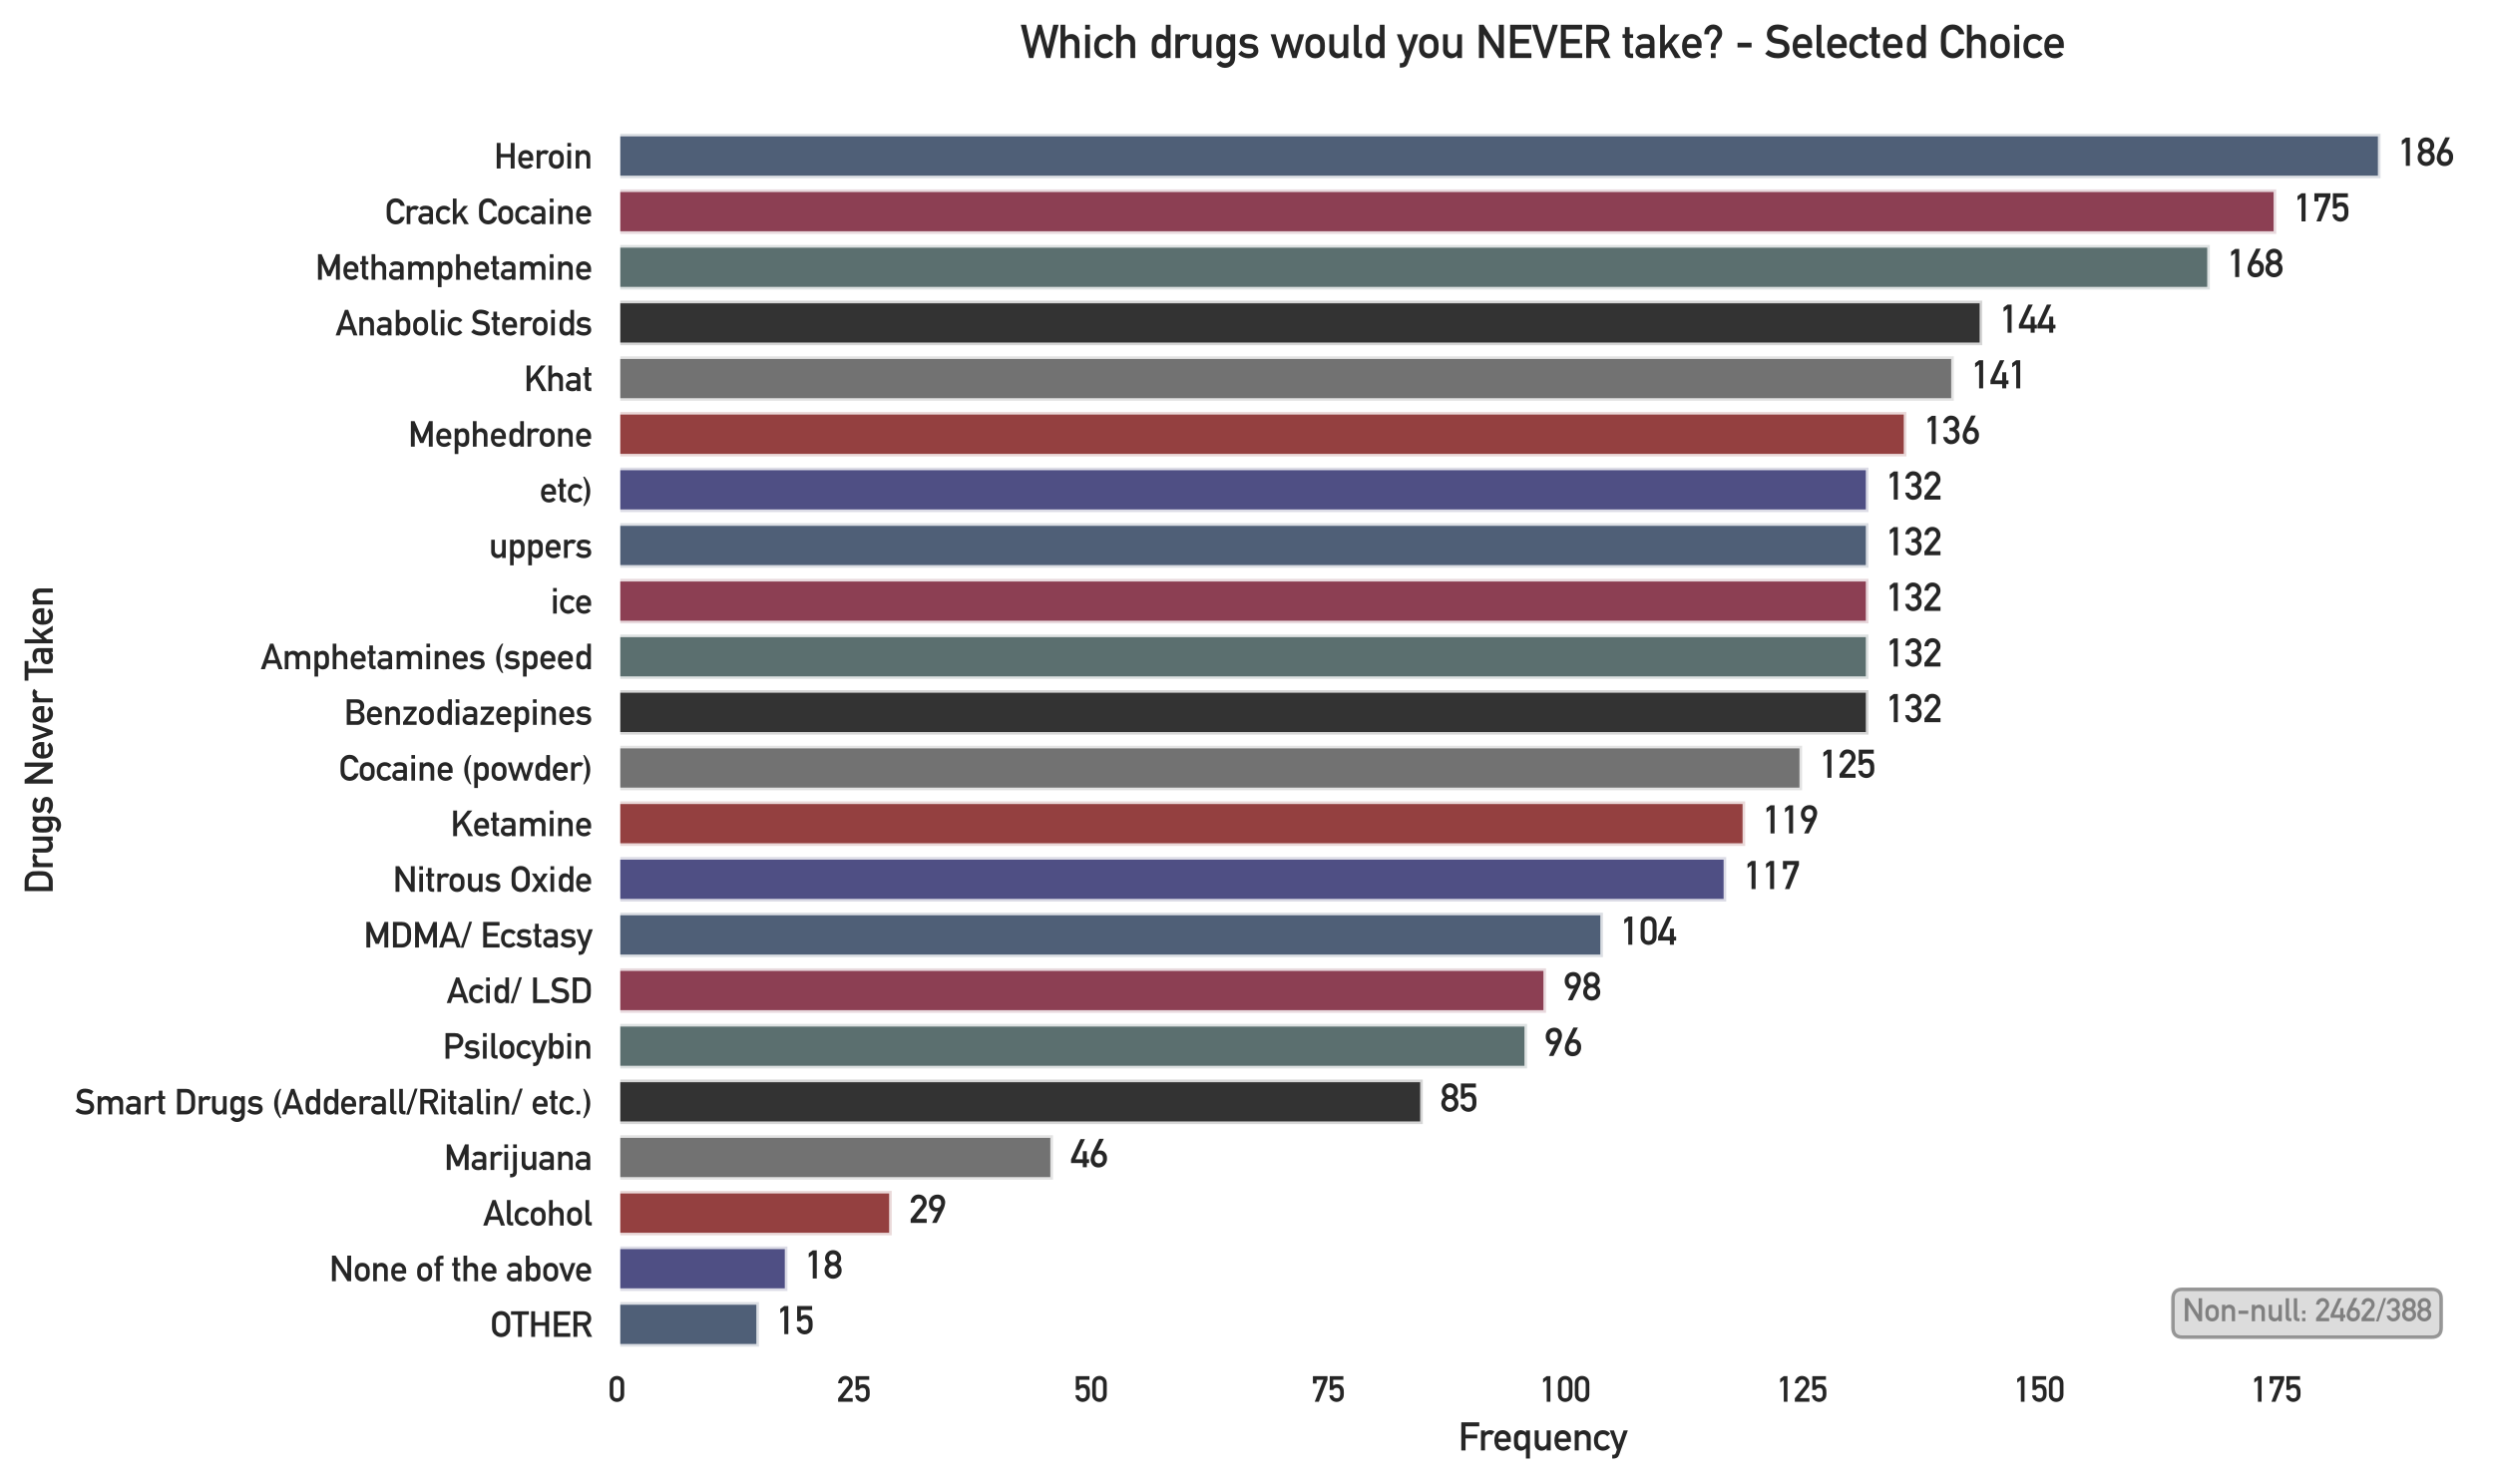 <?xml version="1.0" encoding="utf-8" standalone="no"?>
<!DOCTYPE svg PUBLIC "-//W3C//DTD SVG 1.1//EN"
  "http://www.w3.org/Graphics/SVG/1.1/DTD/svg11.dtd">
<svg xmlns:xlink="http://www.w3.org/1999/xlink" width="710.506pt" height="422.789pt" viewBox="0 0 710.506 422.789" xmlns="http://www.w3.org/2000/svg" version="1.1">
 <defs>
  <style type="text/css">*{stroke-linejoin: round; stroke-linecap: butt}</style>
 </defs>
 <g id="figure_1">
  <g id="patch_1">
   <path d="M 0 422.789 
L 710.506 422.789 
L 710.506 0 
L 0 0 
z
" style="fill: #ffffff"/>
  </g>
  <g id="axes_1">
   <g id="patch_2">
    <path d="M 175.701 385.332 
L 703.306 385.332 
L 703.306 36.532 
L 175.701 36.532 
z
" style="fill: #ffffff"/>
   </g>
   <g id="matplotlib.axis_1">
    <g id="xtick_1">
     <g id="text_1">
      <!-- 0 -->
      <g style="fill: #262626" transform="translate(173.301 399.45) scale(0.1 -0.1)">
       <defs>
        <path id="DINAlternate-Bold-30" d="M 2175 1313 
Q 2156 622 1534 616 
Q 909 622 897 1313 
L 897 3244 
Q 909 3928 1534 3941 
Q 2156 3928 2175 3244 
L 2175 1313 
z
M 244 1275 
Q 250 647 647 306 
Q 1019 -31 1534 -38 
Q 2066 -31 2438 306 
Q 2816 647 2828 1275 
L 2828 3284 
Q 2816 3916 2438 4256 
Q 2066 4594 1534 4594 
Q 1019 4594 647 4256 
Q 250 3916 244 3284 
L 244 1275 
z
" transform="scale(0.016)"/>
       </defs>
       <use xlink:href="#DINAlternate-Bold-30"/>
      </g>
     </g>
    </g>
    <g id="xtick_2">
     <g id="text_2">
      <!-- 25 -->
      <g style="fill: #262626" transform="translate(238.439 399.45) scale(0.1 -0.1)">
       <defs>
        <path id="DINAlternate-Bold-32" d="M 206 0 
L 2803 0 
L 2803 653 
L 1063 653 
L 2528 2491 
Q 2803 2841 2803 3291 
Q 2797 3853 2425 4219 
Q 2059 4588 1472 4594 
Q 947 4588 588 4225 
Q 231 3853 206 3284 
L 856 3284 
Q 891 3597 1075 3769 
Q 1253 3941 1522 3941 
Q 1825 3934 1991 3744 
Q 2150 3553 2150 3297 
Q 2150 3200 2125 3091 
Q 2088 2975 1984 2841 
L 206 616 
L 206 0 
z
" transform="scale(0.016)"/>
        <path id="DINAlternate-Bold-35" d="M 319 2094 
L 934 2094 
Q 1050 2303 1197 2388 
Q 1344 2469 1522 2469 
Q 1722 2469 1856 2413 
Q 1991 2344 2059 2228 
Q 2188 1984 2181 1594 
Q 2181 1434 2175 1266 
Q 2163 1094 2106 947 
Q 2053 800 1919 709 
Q 1778 616 1544 616 
Q 997 622 891 1147 
L 238 1147 
Q 331 519 722 238 
Q 1106 -38 1569 -38 
Q 1913 -31 2163 122 
Q 2419 269 2553 447 
Q 2706 628 2772 863 
Q 2834 1100 2834 1544 
Q 2834 1831 2816 2028 
Q 2797 2222 2753 2356 
Q 2669 2603 2478 2791 
Q 2350 2931 2144 3028 
Q 1925 3116 1663 3122 
Q 1253 3122 934 2872 
L 934 2872 
L 934 3903 
L 2747 3903 
L 2747 4556 
L 319 4556 
L 319 2094 
z
" transform="scale(0.016)"/>
       </defs>
       <use xlink:href="#DINAlternate-Bold-32"/>
       <use xlink:href="#DINAlternate-Bold-35" transform="translate(47.998 0)"/>
      </g>
     </g>
    </g>
    <g id="xtick_3">
     <g id="text_3">
      <!-- 50 -->
      <g style="fill: #262626" transform="translate(305.976 399.45) scale(0.1 -0.1)">
       <use xlink:href="#DINAlternate-Bold-35"/>
       <use xlink:href="#DINAlternate-Bold-30" transform="translate(47.998 0)"/>
      </g>
     </g>
    </g>
    <g id="xtick_4">
     <g id="text_4">
      <!-- 75 -->
      <g style="fill: #262626" transform="translate(373.514 399.45) scale(0.1 -0.1)">
       <defs>
        <path id="DINAlternate-Bold-37" d="M 325 3244 
L 978 3244 
L 978 3903 
L 2188 3903 
L 647 0 
L 1375 0 
L 2919 3903 
L 2919 4556 
L 325 4556 
L 325 3244 
z
" transform="scale(0.016)"/>
       </defs>
       <use xlink:href="#DINAlternate-Bold-37"/>
       <use xlink:href="#DINAlternate-Bold-35" transform="translate(47.998 0)"/>
      </g>
     </g>
    </g>
    <g id="xtick_5">
     <g id="text_5">
      <!-- 100 -->
      <g style="fill: #262626" transform="translate(438.652 399.45) scale(0.1 -0.1)">
       <defs>
        <path id="DINAlternate-Bold-31" d="M 1241 3866 
L 1241 0 
L 1894 0 
L 1894 4556 
L 1241 4556 
L 594 4084 
L 594 3391 
L 594 3391 
L 1241 3866 
L 1241 3866 
z
" transform="scale(0.016)"/>
       </defs>
       <use xlink:href="#DINAlternate-Bold-31"/>
       <use xlink:href="#DINAlternate-Bold-30" transform="translate(47.998 0)"/>
       <use xlink:href="#DINAlternate-Bold-30" transform="translate(95.996 0)"/>
      </g>
     </g>
    </g>
    <g id="xtick_6">
     <g id="text_6">
      <!-- 125 -->
      <g style="fill: #262626" transform="translate(506.19 399.45) scale(0.1 -0.1)">
       <use xlink:href="#DINAlternate-Bold-31"/>
       <use xlink:href="#DINAlternate-Bold-32" transform="translate(47.998 0)"/>
       <use xlink:href="#DINAlternate-Bold-35" transform="translate(95.996 0)"/>
      </g>
     </g>
    </g>
    <g id="xtick_7">
     <g id="text_7">
      <!-- 150 -->
      <g style="fill: #262626" transform="translate(573.728 399.45) scale(0.1 -0.1)">
       <use xlink:href="#DINAlternate-Bold-31"/>
       <use xlink:href="#DINAlternate-Bold-35" transform="translate(47.998 0)"/>
       <use xlink:href="#DINAlternate-Bold-30" transform="translate(95.996 0)"/>
      </g>
     </g>
    </g>
    <g id="xtick_8">
     <g id="text_8">
      <!-- 175 -->
      <g style="fill: #262626" transform="translate(641.265 399.45) scale(0.1 -0.1)">
       <use xlink:href="#DINAlternate-Bold-31"/>
       <use xlink:href="#DINAlternate-Bold-37" transform="translate(47.998 0)"/>
       <use xlink:href="#DINAlternate-Bold-35" transform="translate(95.996 0)"/>
      </g>
     </g>
    </g>
    <g id="text_9">
     <!-- Frequency -->
     <g style="fill: #262626" transform="translate(415.454 413.332) scale(0.11 -0.11)">
      <defs>
       <path id="DINAlternate-Bold-46" d="M 481 0 
L 1172 0 
L 1172 1947 
L 3066 1947 
L 3066 2559 
L 1172 2559 
L 1172 3903 
L 3391 3903 
L 3391 4556 
L 481 4556 
L 481 0 
z
" transform="scale(0.016)"/>
       <path id="DINAlternate-Bold-72" d="M 422 0 
L 1075 0 
L 1075 1953 
Q 1081 2309 1281 2469 
Q 1459 2631 1709 2631 
Q 1931 2631 2138 2469 
L 2138 2469 
L 2613 3034 
Q 2322 3278 1931 3284 
Q 1409 3284 1088 2900 
L 1075 2900 
L 1075 3244 
L 422 3244 
L 422 0 
z
" transform="scale(0.016)"/>
       <path id="DINAlternate-Bold-65" d="M 2938 1375 
L 2938 1913 
Q 2931 2553 2541 2919 
Q 2156 3278 1600 3284 
Q 1369 3284 1131 3200 
Q 891 3116 697 2925 
Q 506 2738 384 2413 
Q 263 2094 263 1613 
Q 263 1113 403 800 
Q 531 475 738 294 
Q 844 206 966 147 
Q 1081 78 1203 38 
Q 1447 -38 1703 -38 
Q 2375 -44 2872 488 
L 2400 891 
L 2400 891 
Q 2088 575 1691 575 
Q 1350 575 1141 781 
Q 916 984 916 1375 
L 2938 1375 
z
M 916 1913 
Q 934 2291 1119 2484 
Q 1306 2669 1600 2669 
Q 1894 2669 2081 2484 
Q 2272 2291 2284 1913 
L 916 1913 
z
" transform="scale(0.016)"/>
       <path id="DINAlternate-Bold-71" d="M 2247 347 
L 2247 -1313 
L 2900 -1313 
L 2900 3244 
L 2247 3244 
L 2247 2906 
L 2247 2906 
Q 1925 3269 1409 3284 
Q 813 3269 538 2859 
Q 403 2706 359 2456 
Q 306 2209 306 1619 
Q 306 1044 359 794 
Q 403 544 538 384 
Q 684 197 903 84 
Q 1113 -31 1409 -38 
Q 1656 -38 1869 72 
Q 2066 172 2247 347 
L 2247 347 
z
M 1606 616 
Q 1375 616 1253 703 
Q 1119 794 1056 934 
Q 997 1081 978 1259 
Q 959 1434 959 1619 
Q 959 1813 978 1997 
Q 997 2181 1056 2322 
Q 1119 2469 1253 2553 
Q 1375 2631 1606 2631 
Q 1838 2631 1972 2541 
Q 2106 2450 2156 2303 
Q 2222 2156 2241 1984 
Q 2247 1803 2247 1619 
Q 2247 1447 2241 1275 
Q 2222 1094 2156 947 
Q 2106 800 1972 709 
Q 1838 616 1606 616 
L 1606 616 
z
" transform="scale(0.016)"/>
       <path id="DINAlternate-Bold-75" d="M 422 1088 
Q 428 538 781 256 
Q 1106 -31 1509 -38 
Q 2028 -38 2350 347 
L 2363 347 
L 2363 0 
L 3016 0 
L 3016 3244 
L 2363 3244 
L 2363 1313 
Q 2363 984 2181 800 
Q 2003 616 1722 616 
Q 1441 616 1259 800 
Q 1075 984 1075 1313 
L 1075 3244 
L 422 3244 
L 422 1088 
z
" transform="scale(0.016)"/>
       <path id="DINAlternate-Bold-6e" d="M 422 0 
L 1075 0 
L 1075 1931 
Q 1075 2272 1259 2450 
Q 1441 2631 1722 2631 
Q 2003 2631 2181 2450 
Q 2363 2272 2363 1931 
L 2363 0 
L 3016 0 
L 3016 2156 
Q 3000 2713 2669 3000 
Q 2334 3284 1931 3284 
Q 1409 3284 1088 2900 
L 1075 2900 
L 1075 3244 
L 422 3244 
L 422 0 
z
" transform="scale(0.016)"/>
       <path id="DINAlternate-Bold-63" d="M 2328 953 
L 2328 953 
Q 2081 622 1669 616 
Q 838 600 825 1619 
Q 838 2644 1669 2631 
Q 2081 2619 2328 2291 
L 2328 2291 
L 2809 2719 
Q 2597 2975 2309 3128 
Q 2022 3278 1644 3284 
Q 1069 3291 634 2900 
Q 184 2503 172 1619 
Q 184 744 634 353 
Q 1069 -38 1644 -38 
Q 2022 -31 2309 128 
Q 2597 281 2809 525 
L 2328 953 
z
" transform="scale(0.016)"/>
       <path id="DINAlternate-Bold-79" d="M 1119 128 
L 941 -416 
Q 897 -556 788 -628 
Q 678 -697 550 -697 
L 359 -697 
L 359 -1313 
L 575 -1313 
Q 878 -1313 1119 -1178 
Q 1356 -1038 1491 -672 
L 2888 3244 
L 2194 3244 
L 1428 972 
L 1416 972 
L 647 3244 
L -44 3244 
L 1119 128 
z
" transform="scale(0.016)"/>
      </defs>
      <use xlink:href="#DINAlternate-Bold-46"/>
      <use xlink:href="#DINAlternate-Bold-72" transform="translate(51.961 0)"/>
      <use xlink:href="#DINAlternate-Bold-65" transform="translate(89.127 0)"/>
      <use xlink:href="#DINAlternate-Bold-71" transform="translate(139.127 0)"/>
      <use xlink:href="#DINAlternate-Bold-75" transform="translate(191.031 0)"/>
      <use xlink:href="#DINAlternate-Bold-65" transform="translate(244.742 0)"/>
      <use xlink:href="#DINAlternate-Bold-6e" transform="translate(294.742 0)"/>
      <use xlink:href="#DINAlternate-Bold-63" transform="translate(348.453 0)"/>
      <use xlink:href="#DINAlternate-Bold-79" transform="translate(392.838 0)"/>
     </g>
    </g>
   </g>
   <g id="matplotlib.axis_2">
    <g id="ytick_1">
     <g id="text_10">
      <!-- Heroin -->
      <g style="fill: #262626" transform="translate(140.735 48.018) scale(0.1 -0.1)">
       <defs>
        <path id="DINAlternate-Bold-48" d="M 2975 0 
L 3666 0 
L 3666 4556 
L 2975 4556 
L 2975 2603 
L 1172 2603 
L 1172 4556 
L 481 4556 
L 481 0 
L 1172 0 
L 1172 1991 
L 2975 1991 
L 2975 0 
z
" transform="scale(0.016)"/>
        <path id="DINAlternate-Bold-6f" d="M 263 1625 
Q 263 1113 347 844 
Q 434 575 616 378 
Q 750 225 991 103 
Q 1228 -31 1600 -38 
Q 1984 -31 2222 103 
Q 2350 159 2431 238 
Q 2522 306 2584 378 
Q 2778 575 2859 844 
Q 2938 1113 2938 1625 
Q 2938 2138 2859 2413 
Q 2778 2681 2584 2866 
Q 2456 3028 2222 3156 
Q 1984 3278 1600 3284 
Q 1228 3278 991 3156 
Q 750 3028 616 2866 
Q 434 2681 347 2413 
Q 263 2138 263 1625 
L 263 1625 
z
M 2284 1619 
Q 2284 1288 2253 1131 
Q 2222 972 2125 850 
Q 2053 756 1913 684 
Q 1778 616 1600 616 
Q 1434 616 1294 684 
Q 1159 756 1075 850 
Q 991 972 953 1131 
Q 916 1288 916 1625 
Q 916 1966 953 2125 
Q 991 2278 1075 2394 
Q 1159 2503 1294 2566 
Q 1434 2631 1600 2631 
Q 1778 2631 1913 2566 
Q 2053 2503 2125 2394 
Q 2222 2278 2253 2125 
Q 2284 1966 2284 1619 
L 2284 1619 
z
" transform="scale(0.016)"/>
        <path id="DINAlternate-Bold-69" d="M 441 0 
L 1094 0 
L 1094 3244 
L 441 3244 
L 441 0 
z
M 441 3903 
L 1094 3903 
L 1094 4556 
L 441 4556 
L 441 3903 
z
" transform="scale(0.016)"/>
       </defs>
       <use xlink:href="#DINAlternate-Bold-48"/>
       <use xlink:href="#DINAlternate-Bold-65" transform="translate(64.795 0)"/>
       <use xlink:href="#DINAlternate-Bold-72" transform="translate(114.795 0)"/>
       <use xlink:href="#DINAlternate-Bold-6f" transform="translate(151.961 0)"/>
       <use xlink:href="#DINAlternate-Bold-69" transform="translate(201.961 0)"/>
       <use xlink:href="#DINAlternate-Bold-6e" transform="translate(225.936 0)"/>
      </g>
     </g>
    </g>
    <g id="ytick_2">
     <g id="text_11">
      <!-- Crack Cocaine -->
      <g style="fill: #262626" transform="translate(109.627 63.873) scale(0.1 -0.1)">
       <defs>
        <path id="DINAlternate-Bold-43" d="M 2822 1275 
Q 2534 653 1953 653 
Q 1709 653 1534 756 
Q 1356 844 1247 984 
Q 1113 1131 1069 1369 
Q 1019 1606 1019 2278 
Q 1019 2950 1069 3194 
Q 1113 3425 1247 3572 
Q 1356 3713 1534 3806 
Q 1709 3897 1953 3903 
Q 2284 3897 2516 3713 
Q 2738 3519 2822 3244 
L 3553 3244 
Q 3444 3816 3028 4203 
Q 2613 4588 1953 4594 
Q 1416 4588 1056 4338 
Q 691 4091 525 3775 
Q 422 3609 372 3341 
Q 325 3072 325 2278 
Q 325 1497 372 1222 
Q 397 1075 434 978 
Q 475 884 525 781 
Q 691 466 1056 225 
Q 1416 -25 1953 -38 
Q 2547 -38 2981 300 
Q 3403 641 3553 1275 
L 2822 1275 
z
" transform="scale(0.016)"/>
        <path id="DINAlternate-Bold-61" d="M 2125 0 
L 2778 0 
L 2778 2216 
Q 2772 2809 2406 3053 
Q 2041 3291 1428 3284 
Q 703 3297 331 2809 
L 844 2419 
L 844 2419 
Q 928 2559 1075 2619 
Q 1216 2669 1459 2669 
Q 2131 2681 2125 2253 
L 2125 1913 
L 1222 1913 
Q 703 1906 434 1631 
Q 166 1363 166 953 
Q 166 525 475 250 
Q 769 -31 1313 -38 
Q 1644 -38 1831 44 
Q 2022 122 2113 288 
L 2125 288 
L 2125 0 
z
M 2125 1141 
Q 2125 775 1972 672 
Q 1803 569 1394 575 
Q 1069 575 928 703 
Q 781 819 781 984 
Q 775 1363 1344 1375 
L 2125 1375 
L 2125 1141 
z
" transform="scale(0.016)"/>
        <path id="DINAlternate-Bold-6b" d="M 422 0 
L 1075 0 
L 1075 934 
L 1588 1516 
L 1588 1516 
L 2450 0 
L 3269 0 
L 1997 1978 
L 3116 3244 
L 2334 3244 
L 1088 1722 
L 1075 1722 
L 1075 4556 
L 422 4556 
L 422 0 
z
" transform="scale(0.016)"/>
        <path id="DINAlternate-Bold-20" transform="scale(0.016)"/>
       </defs>
       <use xlink:href="#DINAlternate-Bold-43"/>
       <use xlink:href="#DINAlternate-Bold-72" transform="translate(55.615 0)"/>
       <use xlink:href="#DINAlternate-Bold-61" transform="translate(92.781 0)"/>
       <use xlink:href="#DINAlternate-Bold-63" transform="translate(142.781 0)"/>
       <use xlink:href="#DINAlternate-Bold-6b" transform="translate(187.166 0)"/>
       <use xlink:href="#DINAlternate-Bold-20" transform="translate(239.07 0)"/>
       <use xlink:href="#DINAlternate-Bold-43" transform="translate(263.045 0)"/>
       <use xlink:href="#DINAlternate-Bold-6f" transform="translate(318.66 0)"/>
       <use xlink:href="#DINAlternate-Bold-63" transform="translate(368.66 0)"/>
       <use xlink:href="#DINAlternate-Bold-61" transform="translate(413.045 0)"/>
       <use xlink:href="#DINAlternate-Bold-69" transform="translate(463.045 0)"/>
       <use xlink:href="#DINAlternate-Bold-6e" transform="translate(487.02 0)"/>
       <use xlink:href="#DINAlternate-Bold-65" transform="translate(540.73 0)"/>
      </g>
     </g>
    </g>
    <g id="ytick_3">
     <g id="text_12">
      <!-- Methamphetamine -->
      <g style="fill: #262626" transform="translate(89.823 79.727) scale(0.1 -0.1)">
       <defs>
        <path id="DINAlternate-Bold-4d" d="M 481 0 
L 1172 0 
L 1172 2841 
L 1184 2841 
L 2138 653 
L 2713 653 
L 3666 2841 
L 3681 2841 
L 3681 0 
L 4372 0 
L 4372 4556 
L 3719 4556 
L 2438 1588 
L 2438 1588 
L 1131 4556 
L 481 4556 
L 481 0 
z
" transform="scale(0.016)"/>
        <path id="DINAlternate-Bold-74" d="M 459 3244 
L 134 3244 
L 134 2747 
L 459 2747 
L 459 800 
Q 459 416 684 213 
Q 903 0 1247 0 
L 1588 0 
L 1588 616 
L 1344 616 
Q 1106 609 1113 856 
L 1113 2747 
L 1588 2747 
L 1588 3244 
L 1113 3244 
L 1113 4231 
L 459 4231 
L 459 3244 
z
" transform="scale(0.016)"/>
        <path id="DINAlternate-Bold-68" d="M 422 0 
L 1075 0 
L 1075 1931 
Q 1075 2272 1259 2450 
Q 1441 2631 1722 2631 
Q 2003 2631 2181 2450 
Q 2363 2272 2363 1931 
L 2363 0 
L 3016 0 
L 3016 2156 
Q 3000 2713 2669 3000 
Q 2334 3284 1931 3284 
Q 1409 3284 1088 2900 
L 1075 2900 
L 1075 4556 
L 422 4556 
L 422 0 
z
" transform="scale(0.016)"/>
        <path id="DINAlternate-Bold-6d" d="M 459 0 
L 1113 0 
L 1113 1931 
Q 1113 2272 1300 2450 
Q 1478 2631 1759 2631 
Q 2041 2631 2222 2450 
Q 2400 2272 2400 1931 
L 2400 0 
L 3053 0 
L 3053 1931 
Q 3053 2272 3238 2450 
Q 3419 2631 3700 2631 
Q 3981 2631 4159 2450 
Q 4338 2272 4338 1931 
L 4338 0 
L 4991 0 
L 4991 2156 
Q 4978 2713 4647 3000 
Q 4313 3284 3909 3284 
Q 3269 3291 2888 2859 
L 2888 2859 
Q 2719 3047 2516 3169 
Q 2309 3278 1972 3284 
Q 1447 3284 1125 2900 
L 1113 2900 
L 1113 3244 
L 459 3244 
L 459 0 
z
" transform="scale(0.016)"/>
        <path id="DINAlternate-Bold-70" d="M 422 -1313 
L 1075 -1313 
L 1075 347 
L 1075 347 
Q 1253 172 1466 72 
Q 1663 -38 1913 -38 
Q 2216 -31 2431 84 
Q 2650 197 2784 384 
Q 2919 544 2969 794 
Q 3016 1044 3016 1619 
Q 3016 2209 2969 2456 
Q 2919 2706 2784 2859 
Q 2509 3269 1913 3284 
Q 1400 3269 1075 2906 
L 1075 2906 
L 1075 3244 
L 422 3244 
L 422 -1313 
z
M 1716 616 
Q 1497 616 1369 709 
Q 1234 800 1172 947 
Q 1113 1094 1094 1275 
Q 1075 1447 1075 1619 
Q 1075 1803 1094 1984 
Q 1113 2156 1172 2303 
Q 1234 2450 1369 2541 
Q 1497 2631 1716 2631 
Q 1947 2631 2081 2553 
Q 2216 2469 2272 2322 
Q 2334 2181 2356 1997 
Q 2363 1813 2363 1619 
Q 2363 1434 2356 1259 
Q 2334 1081 2272 934 
Q 2216 794 2081 703 
Q 1947 616 1716 616 
L 1716 616 
z
" transform="scale(0.016)"/>
       </defs>
       <use xlink:href="#DINAlternate-Bold-4d"/>
       <use xlink:href="#DINAlternate-Bold-65" transform="translate(75.781 0)"/>
       <use xlink:href="#DINAlternate-Bold-74" transform="translate(125.781 0)"/>
       <use xlink:href="#DINAlternate-Bold-68" transform="translate(153.564 0)"/>
       <use xlink:href="#DINAlternate-Bold-61" transform="translate(207.275 0)"/>
       <use xlink:href="#DINAlternate-Bold-6d" transform="translate(257.275 0)"/>
       <use xlink:href="#DINAlternate-Bold-70" transform="translate(342.48 0)"/>
       <use xlink:href="#DINAlternate-Bold-68" transform="translate(394.385 0)"/>
       <use xlink:href="#DINAlternate-Bold-65" transform="translate(448.096 0)"/>
       <use xlink:href="#DINAlternate-Bold-74" transform="translate(498.096 0)"/>
       <use xlink:href="#DINAlternate-Bold-61" transform="translate(525.879 0)"/>
       <use xlink:href="#DINAlternate-Bold-6d" transform="translate(575.879 0)"/>
       <use xlink:href="#DINAlternate-Bold-69" transform="translate(661.084 0)"/>
       <use xlink:href="#DINAlternate-Bold-6e" transform="translate(685.059 0)"/>
       <use xlink:href="#DINAlternate-Bold-65" transform="translate(738.77 0)"/>
      </g>
     </g>
    </g>
    <g id="ytick_4">
     <g id="text_13">
      <!-- Anabolic Steroids -->
      <g style="fill: #262626" transform="translate(95.609 95.582) scale(0.1 -0.1)">
       <defs>
        <path id="DINAlternate-Bold-41" d="M 1288 1631 
L 1947 3622 
L 1959 3622 
L 2619 1631 
L 1288 1631 
z
M 3169 0 
L 3897 0 
L 2241 4556 
L 1663 4556 
L 6 0 
L 738 0 
L 1088 1019 
L 2816 1019 
L 3169 0 
z
" transform="scale(0.016)"/>
        <path id="DINAlternate-Bold-62" d="M 422 0 
L 1075 0 
L 1075 341 
L 1075 341 
Q 1400 -25 1913 -38 
Q 2216 -31 2431 84 
Q 2650 197 2784 384 
Q 2919 538 2969 800 
Q 3016 1050 3016 1625 
Q 3016 2209 2969 2456 
Q 2919 2706 2784 2859 
Q 2509 3269 1913 3284 
Q 1663 3284 1466 3181 
Q 1253 3072 1075 2900 
L 1075 2900 
L 1075 4556 
L 422 4556 
L 422 0 
z
M 1716 2631 
Q 1947 2631 2081 2553 
Q 2216 2469 2272 2322 
Q 2334 2175 2356 2003 
Q 2363 1819 2363 1625 
Q 2363 1441 2356 1266 
Q 2334 1081 2272 934 
Q 2216 794 2081 703 
Q 1947 616 1716 616 
Q 1497 616 1369 709 
Q 1234 800 1172 947 
Q 1113 1094 1094 1275 
Q 1075 1453 1075 1625 
Q 1075 1813 1094 1984 
Q 1113 2156 1172 2303 
Q 1234 2450 1369 2541 
Q 1497 2631 1716 2631 
L 1716 2631 
z
" transform="scale(0.016)"/>
        <path id="DINAlternate-Bold-6c" d="M 422 788 
Q 422 359 666 178 
Q 897 0 1253 0 
L 1544 0 
L 1544 616 
L 1319 616 
Q 1075 616 1075 838 
L 1075 4556 
L 422 4556 
L 422 788 
z
" transform="scale(0.016)"/>
        <path id="DINAlternate-Bold-53" d="M 538 1106 
L 84 588 
Q 813 -38 1825 -38 
Q 3391 -19 3425 1288 
Q 3425 1772 3122 2138 
Q 2816 2509 2175 2597 
Q 1850 2638 1663 2669 
Q 1325 2731 1172 2894 
Q 1019 3053 1019 3250 
Q 1025 3578 1247 3744 
Q 1459 3903 1778 3903 
Q 2394 3891 2906 3553 
L 2906 3553 
L 3291 4122 
Q 2663 4575 1813 4594 
Q 1106 4588 722 4225 
Q 325 3859 325 3263 
Q 325 2766 641 2419 
Q 947 2081 1534 1984 
Q 1863 1938 2138 1900 
Q 2738 1797 2731 1288 
Q 2719 666 1831 653 
Q 1081 659 538 1106 
L 538 1106 
z
" transform="scale(0.016)"/>
        <path id="DINAlternate-Bold-64" d="M 2363 341 
L 2363 0 
L 3016 0 
L 3016 4556 
L 2363 4556 
L 2363 2900 
L 2363 2900 
Q 2181 3072 1984 3181 
Q 1772 3284 1522 3284 
Q 928 3269 653 2859 
Q 519 2706 475 2456 
Q 422 2209 422 1625 
Q 422 1050 475 800 
Q 519 538 653 384 
Q 800 197 1019 84 
Q 1228 -31 1522 -38 
Q 2041 -25 2363 341 
L 2363 341 
z
M 1722 2631 
Q 1953 2631 2088 2541 
Q 2222 2450 2272 2303 
Q 2334 2156 2356 1984 
Q 2363 1813 2363 1625 
Q 2363 1453 2356 1275 
Q 2334 1094 2272 947 
Q 2222 800 2088 709 
Q 1953 616 1722 616 
Q 1491 616 1369 703 
Q 1234 794 1172 934 
Q 1113 1081 1094 1266 
Q 1075 1441 1075 1625 
Q 1075 1819 1094 2003 
Q 1113 2175 1172 2322 
Q 1234 2469 1369 2553 
Q 1491 2631 1722 2631 
L 1722 2631 
z
" transform="scale(0.016)"/>
        <path id="DINAlternate-Bold-73" d="M 519 991 
L 63 544 
Q 697 -38 1491 -38 
Q 2075 -31 2450 231 
Q 2828 488 2834 959 
Q 2834 1363 2625 1625 
Q 2400 1894 1894 1931 
L 1356 1972 
Q 1119 1997 1025 2088 
Q 922 2169 928 2278 
Q 928 2450 1056 2559 
Q 1178 2669 1484 2669 
Q 1753 2669 1959 2591 
Q 2169 2503 2356 2369 
L 2356 2369 
L 2759 2841 
Q 2522 3047 2222 3169 
Q 2066 3225 1888 3256 
Q 1709 3284 1484 3284 
Q 966 3284 628 3034 
Q 281 2784 275 2284 
Q 281 1869 544 1638 
Q 800 1400 1209 1363 
L 1784 1313 
Q 1966 1306 2075 1234 
Q 2181 1166 2181 991 
Q 2181 794 2003 684 
Q 1825 575 1544 575 
Q 916 575 519 991 
L 519 991 
z
" transform="scale(0.016)"/>
       </defs>
       <use xlink:href="#DINAlternate-Bold-41"/>
       <use xlink:href="#DINAlternate-Bold-6e" transform="translate(60.986 0)"/>
       <use xlink:href="#DINAlternate-Bold-61" transform="translate(114.697 0)"/>
       <use xlink:href="#DINAlternate-Bold-62" transform="translate(164.697 0)"/>
       <use xlink:href="#DINAlternate-Bold-6f" transform="translate(216.602 0)"/>
       <use xlink:href="#DINAlternate-Bold-6c" transform="translate(266.602 0)"/>
       <use xlink:href="#DINAlternate-Bold-69" transform="translate(292.383 0)"/>
       <use xlink:href="#DINAlternate-Bold-63" transform="translate(316.357 0)"/>
       <use xlink:href="#DINAlternate-Bold-20" transform="translate(360.742 0)"/>
       <use xlink:href="#DINAlternate-Bold-53" transform="translate(384.717 0)"/>
       <use xlink:href="#DINAlternate-Bold-74" transform="translate(442.09 0)"/>
       <use xlink:href="#DINAlternate-Bold-65" transform="translate(469.873 0)"/>
       <use xlink:href="#DINAlternate-Bold-72" transform="translate(519.873 0)"/>
       <use xlink:href="#DINAlternate-Bold-6f" transform="translate(557.039 0)"/>
       <use xlink:href="#DINAlternate-Bold-69" transform="translate(607.039 0)"/>
       <use xlink:href="#DINAlternate-Bold-64" transform="translate(631.014 0)"/>
       <use xlink:href="#DINAlternate-Bold-73" transform="translate(682.918 0)"/>
      </g>
     </g>
    </g>
    <g id="ytick_5">
     <g id="text_14">
      <!-- Khat -->
      <g style="fill: #262626" transform="translate(149.252 111.436) scale(0.1 -0.1)">
       <defs>
        <path id="DINAlternate-Bold-4b" d="M 481 0 
L 1172 0 
L 1172 1388 
L 1972 2228 
L 1972 2228 
L 3213 0 
L 4031 0 
L 2419 2759 
L 3878 4556 
L 3059 4556 
L 1184 2209 
L 1172 2209 
L 1172 4556 
L 481 4556 
L 481 0 
z
" transform="scale(0.016)"/>
       </defs>
       <use xlink:href="#DINAlternate-Bold-4b"/>
       <use xlink:href="#DINAlternate-Bold-68" transform="translate(62.988 0)"/>
       <use xlink:href="#DINAlternate-Bold-61" transform="translate(116.699 0)"/>
       <use xlink:href="#DINAlternate-Bold-74" transform="translate(166.699 0)"/>
      </g>
     </g>
    </g>
    <g id="ytick_6">
     <g id="text_15">
      <!-- Mephedrone -->
      <g style="fill: #262626" transform="translate(116.281 127.291) scale(0.1 -0.1)">
       <use xlink:href="#DINAlternate-Bold-4d"/>
       <use xlink:href="#DINAlternate-Bold-65" transform="translate(75.781 0)"/>
       <use xlink:href="#DINAlternate-Bold-70" transform="translate(125.781 0)"/>
       <use xlink:href="#DINAlternate-Bold-68" transform="translate(177.686 0)"/>
       <use xlink:href="#DINAlternate-Bold-65" transform="translate(231.396 0)"/>
       <use xlink:href="#DINAlternate-Bold-64" transform="translate(281.396 0)"/>
       <use xlink:href="#DINAlternate-Bold-72" transform="translate(333.301 0)"/>
       <use xlink:href="#DINAlternate-Bold-6f" transform="translate(370.467 0)"/>
       <use xlink:href="#DINAlternate-Bold-6e" transform="translate(420.467 0)"/>
       <use xlink:href="#DINAlternate-Bold-65" transform="translate(474.178 0)"/>
      </g>
     </g>
    </g>
    <g id="ytick_7">
     <g id="text_16">
      <!-- etc) -->
      <g style="fill: #262626" transform="translate(153.706 143.145) scale(0.1 -0.1)">
       <defs>
        <path id="DINAlternate-Bold-29" d="M 128 4556 
Q 728 3347 744 1953 
Q 728 556 128 -653 
L 384 -653 
Q 1394 556 1394 1953 
Q 1394 3353 384 4556 
L 128 4556 
z
" transform="scale(0.016)"/>
       </defs>
       <use xlink:href="#DINAlternate-Bold-65"/>
       <use xlink:href="#DINAlternate-Bold-74" transform="translate(50 0)"/>
       <use xlink:href="#DINAlternate-Bold-63" transform="translate(77.783 0)"/>
       <use xlink:href="#DINAlternate-Bold-29" transform="translate(122.168 0)"/>
      </g>
     </g>
    </g>
    <g id="ytick_8">
     <g id="text_17">
      <!-- uppers -->
      <g style="fill: #262626" transform="translate(139.256 159) scale(0.1 -0.1)">
       <use xlink:href="#DINAlternate-Bold-75"/>
       <use xlink:href="#DINAlternate-Bold-70" transform="translate(53.711 0)"/>
       <use xlink:href="#DINAlternate-Bold-70" transform="translate(105.615 0)"/>
       <use xlink:href="#DINAlternate-Bold-65" transform="translate(157.52 0)"/>
       <use xlink:href="#DINAlternate-Bold-72" transform="translate(207.52 0)"/>
       <use xlink:href="#DINAlternate-Bold-73" transform="translate(246.436 0)"/>
      </g>
     </g>
    </g>
    <g id="ytick_9">
     <g id="text_18">
      <!-- ice -->
      <g style="fill: #262626" transform="translate(156.865 174.855) scale(0.1 -0.1)">
       <use xlink:href="#DINAlternate-Bold-69"/>
       <use xlink:href="#DINAlternate-Bold-63" transform="translate(23.975 0)"/>
       <use xlink:href="#DINAlternate-Bold-65" transform="translate(68.359 0)"/>
      </g>
     </g>
    </g>
    <g id="ytick_10">
     <g id="text_19">
      <!-- Amphetamines (speed -->
      <g style="fill: #262626" transform="translate(74.296 190.709) scale(0.1 -0.1)">
       <defs>
        <path id="DINAlternate-Bold-28" d="M 1650 -653 
Q 1044 556 1038 1953 
Q 1044 3347 1650 4556 
L 1394 4556 
Q 384 3353 384 1953 
Q 384 556 1394 -653 
L 1650 -653 
z
" transform="scale(0.016)"/>
       </defs>
       <use xlink:href="#DINAlternate-Bold-41"/>
       <use xlink:href="#DINAlternate-Bold-6d" transform="translate(60.986 0)"/>
       <use xlink:href="#DINAlternate-Bold-70" transform="translate(146.191 0)"/>
       <use xlink:href="#DINAlternate-Bold-68" transform="translate(198.096 0)"/>
       <use xlink:href="#DINAlternate-Bold-65" transform="translate(251.807 0)"/>
       <use xlink:href="#DINAlternate-Bold-74" transform="translate(301.807 0)"/>
       <use xlink:href="#DINAlternate-Bold-61" transform="translate(329.59 0)"/>
       <use xlink:href="#DINAlternate-Bold-6d" transform="translate(379.59 0)"/>
       <use xlink:href="#DINAlternate-Bold-69" transform="translate(464.795 0)"/>
       <use xlink:href="#DINAlternate-Bold-6e" transform="translate(488.77 0)"/>
       <use xlink:href="#DINAlternate-Bold-65" transform="translate(542.48 0)"/>
       <use xlink:href="#DINAlternate-Bold-73" transform="translate(592.48 0)"/>
       <use xlink:href="#DINAlternate-Bold-20" transform="translate(640.479 0)"/>
       <use xlink:href="#DINAlternate-Bold-28" transform="translate(664.453 0)"/>
       <use xlink:href="#DINAlternate-Bold-73" transform="translate(692.236 0)"/>
       <use xlink:href="#DINAlternate-Bold-70" transform="translate(740.234 0)"/>
       <use xlink:href="#DINAlternate-Bold-65" transform="translate(792.139 0)"/>
       <use xlink:href="#DINAlternate-Bold-65" transform="translate(842.139 0)"/>
       <use xlink:href="#DINAlternate-Bold-64" transform="translate(892.139 0)"/>
      </g>
     </g>
    </g>
    <g id="ytick_11">
     <g id="text_20">
      <!-- Benzodiazepines -->
      <g style="fill: #262626" transform="translate(98.006 206.564) scale(0.1 -0.1)">
       <defs>
        <path id="DINAlternate-Bold-42" d="M 481 0 
L 2400 0 
Q 2938 0 3297 359 
Q 3659 703 3666 1294 
Q 3666 1650 3488 1953 
Q 3297 2247 2925 2344 
L 2925 2356 
Q 3122 2450 3256 2566 
Q 3391 2675 3463 2797 
Q 3603 3053 3597 3334 
Q 3597 3884 3256 4219 
Q 2919 4550 2247 4556 
L 481 4556 
L 481 0 
z
M 2234 2022 
Q 2619 2016 2797 1819 
Q 2975 1619 2975 1338 
Q 2975 1063 2797 863 
Q 2619 659 2234 653 
L 1172 653 
L 1172 2022 
L 2234 2022 
z
M 2169 3941 
Q 2547 3934 2725 3756 
Q 2906 3566 2906 3291 
Q 2906 3016 2725 2834 
Q 2547 2638 2169 2638 
L 1172 2638 
L 1172 3941 
L 2169 3941 
z
" transform="scale(0.016)"/>
        <path id="DINAlternate-Bold-7a" d="M 213 0 
L 2631 0 
L 2631 616 
L 1006 616 
L 2631 2725 
L 2631 3244 
L 300 3244 
L 300 2669 
L 1838 2669 
L 213 519 
L 213 0 
z
" transform="scale(0.016)"/>
       </defs>
       <use xlink:href="#DINAlternate-Bold-42"/>
       <use xlink:href="#DINAlternate-Bold-65" transform="translate(60.986 0)"/>
       <use xlink:href="#DINAlternate-Bold-6e" transform="translate(110.986 0)"/>
       <use xlink:href="#DINAlternate-Bold-7a" transform="translate(164.697 0)"/>
       <use xlink:href="#DINAlternate-Bold-6f" transform="translate(209.082 0)"/>
       <use xlink:href="#DINAlternate-Bold-64" transform="translate(259.082 0)"/>
       <use xlink:href="#DINAlternate-Bold-69" transform="translate(310.986 0)"/>
       <use xlink:href="#DINAlternate-Bold-61" transform="translate(334.961 0)"/>
       <use xlink:href="#DINAlternate-Bold-7a" transform="translate(384.961 0)"/>
       <use xlink:href="#DINAlternate-Bold-65" transform="translate(429.346 0)"/>
       <use xlink:href="#DINAlternate-Bold-70" transform="translate(479.346 0)"/>
       <use xlink:href="#DINAlternate-Bold-69" transform="translate(531.25 0)"/>
       <use xlink:href="#DINAlternate-Bold-6e" transform="translate(555.225 0)"/>
       <use xlink:href="#DINAlternate-Bold-65" transform="translate(608.936 0)"/>
       <use xlink:href="#DINAlternate-Bold-73" transform="translate(658.936 0)"/>
      </g>
     </g>
    </g>
    <g id="ytick_12">
     <g id="text_21">
      <!-- Cocaine (powder) -->
      <g style="fill: #262626" transform="translate(96.484 222.448) scale(0.1 -0.1)">
       <defs>
        <path id="DINAlternate-Bold-77" d="M 2994 0 
L 3572 0 
L 4606 3244 
L 3916 3244 
L 3297 972 
L 3284 972 
L 2547 3244 
L 2075 3244 
L 1338 972 
L 1325 972 
L 703 3244 
L 13 3244 
L 1050 0 
L 1625 0 
L 2303 2272 
L 2316 2272 
L 2994 0 
z
" transform="scale(0.016)"/>
       </defs>
       <use xlink:href="#DINAlternate-Bold-43"/>
       <use xlink:href="#DINAlternate-Bold-6f" transform="translate(55.615 0)"/>
       <use xlink:href="#DINAlternate-Bold-63" transform="translate(105.615 0)"/>
       <use xlink:href="#DINAlternate-Bold-61" transform="translate(150 0)"/>
       <use xlink:href="#DINAlternate-Bold-69" transform="translate(200 0)"/>
       <use xlink:href="#DINAlternate-Bold-6e" transform="translate(223.975 0)"/>
       <use xlink:href="#DINAlternate-Bold-65" transform="translate(277.686 0)"/>
       <use xlink:href="#DINAlternate-Bold-20" transform="translate(327.686 0)"/>
       <use xlink:href="#DINAlternate-Bold-28" transform="translate(351.66 0)"/>
       <use xlink:href="#DINAlternate-Bold-70" transform="translate(379.443 0)"/>
       <use xlink:href="#DINAlternate-Bold-6f" transform="translate(431.348 0)"/>
       <use xlink:href="#DINAlternate-Bold-77" transform="translate(481.348 0)"/>
       <use xlink:href="#DINAlternate-Bold-64" transform="translate(553.564 0)"/>
       <use xlink:href="#DINAlternate-Bold-65" transform="translate(605.469 0)"/>
       <use xlink:href="#DINAlternate-Bold-72" transform="translate(655.469 0)"/>
       <use xlink:href="#DINAlternate-Bold-29" transform="translate(694.385 0)"/>
      </g>
     </g>
    </g>
    <g id="ytick_13">
     <g id="text_22">
      <!-- Ketamine -->
      <g style="fill: #262626" transform="translate(128.335 238.273) scale(0.1 -0.1)">
       <use xlink:href="#DINAlternate-Bold-4b"/>
       <use xlink:href="#DINAlternate-Bold-65" transform="translate(62.988 0)"/>
       <use xlink:href="#DINAlternate-Bold-74" transform="translate(112.988 0)"/>
       <use xlink:href="#DINAlternate-Bold-61" transform="translate(140.771 0)"/>
       <use xlink:href="#DINAlternate-Bold-6d" transform="translate(190.771 0)"/>
       <use xlink:href="#DINAlternate-Bold-69" transform="translate(275.977 0)"/>
       <use xlink:href="#DINAlternate-Bold-6e" transform="translate(299.951 0)"/>
       <use xlink:href="#DINAlternate-Bold-65" transform="translate(353.662 0)"/>
      </g>
     </g>
    </g>
    <g id="ytick_14">
     <g id="text_23">
      <!-- Nitrous Oxide -->
      <g style="fill: #262626" transform="translate(111.913 254.127) scale(0.1 -0.1)">
       <defs>
        <path id="DINAlternate-Bold-4e" d="M 481 0 
L 1172 0 
L 1172 3238 
L 1184 3238 
L 3244 0 
L 3897 0 
L 3897 4556 
L 3206 4556 
L 3206 1319 
L 3194 1319 
L 1131 4556 
L 481 4556 
L 481 0 
z
" transform="scale(0.016)"/>
        <path id="DINAlternate-Bold-4f" d="M 325 2278 
Q 325 1497 372 1222 
Q 397 1075 434 978 
Q 475 884 525 781 
Q 691 466 1056 225 
Q 1416 -25 1953 -38 
Q 2497 -25 2859 225 
Q 3219 466 3378 781 
Q 3494 947 3538 1222 
Q 3578 1497 3578 2278 
Q 3578 3072 3538 3341 
Q 3494 3609 3378 3775 
Q 3219 4091 2859 4338 
Q 2497 4588 1953 4594 
Q 1416 4588 1056 4338 
Q 691 4091 525 3775 
Q 422 3609 372 3341 
Q 325 3072 325 2278 
L 325 2278 
z
M 1019 2278 
Q 1019 2950 1069 3194 
Q 1113 3425 1247 3572 
Q 1356 3713 1534 3806 
Q 1709 3897 1953 3903 
Q 2200 3897 2381 3806 
Q 2553 3713 2656 3572 
Q 2791 3425 2841 3194 
Q 2888 2950 2888 2278 
Q 2888 1606 2841 1369 
Q 2791 1131 2656 984 
Q 2553 844 2381 756 
Q 2200 653 1953 653 
Q 1709 653 1534 756 
Q 1356 844 1247 984 
Q 1113 1131 1069 1369 
Q 1019 1606 1019 2278 
L 1019 2278 
z
" transform="scale(0.016)"/>
        <path id="DINAlternate-Bold-78" d="M 1172 1656 
L 63 0 
L 844 0 
L 1534 1081 
L 1534 1081 
L 2228 0 
L 3006 0 
L 1900 1656 
L 2963 3244 
L 2181 3244 
L 1534 2194 
L 1534 2194 
L 891 3244 
L 109 3244 
L 1172 1656 
z
" transform="scale(0.016)"/>
       </defs>
       <use xlink:href="#DINAlternate-Bold-4e"/>
       <use xlink:href="#DINAlternate-Bold-69" transform="translate(68.408 0)"/>
       <use xlink:href="#DINAlternate-Bold-74" transform="translate(92.383 0)"/>
       <use xlink:href="#DINAlternate-Bold-72" transform="translate(120.166 0)"/>
       <use xlink:href="#DINAlternate-Bold-6f" transform="translate(157.332 0)"/>
       <use xlink:href="#DINAlternate-Bold-75" transform="translate(207.332 0)"/>
       <use xlink:href="#DINAlternate-Bold-73" transform="translate(261.043 0)"/>
       <use xlink:href="#DINAlternate-Bold-20" transform="translate(309.041 0)"/>
       <use xlink:href="#DINAlternate-Bold-4f" transform="translate(333.016 0)"/>
       <use xlink:href="#DINAlternate-Bold-78" transform="translate(394.002 0)"/>
       <use xlink:href="#DINAlternate-Bold-69" transform="translate(442 0)"/>
       <use xlink:href="#DINAlternate-Bold-64" transform="translate(465.975 0)"/>
       <use xlink:href="#DINAlternate-Bold-65" transform="translate(517.879 0)"/>
      </g>
     </g>
    </g>
    <g id="ytick_15">
     <g id="text_24">
      <!-- MDMA/ Ecstasy -->
      <g style="fill: #262626" transform="translate(103.604 270.012) scale(0.1 -0.1)">
       <defs>
        <path id="DINAlternate-Bold-44" d="M 481 0 
L 2028 0 
Q 2541 0 2894 225 
Q 3250 434 3450 756 
Q 3525 878 3578 991 
Q 3628 1106 3653 1253 
Q 3706 1544 3706 2278 
Q 3706 2969 3672 3250 
Q 3628 3531 3463 3788 
Q 3000 4550 2075 4556 
L 481 4556 
L 481 0 
z
M 1172 3903 
L 1997 3903 
Q 2522 3916 2809 3519 
Q 2950 3359 2988 3103 
Q 3016 2847 3016 2253 
Q 3016 1644 2988 1422 
Q 2956 1197 2841 1050 
Q 2578 653 1997 653 
L 1172 653 
L 1172 3903 
z
" transform="scale(0.016)"/>
        <path id="DINAlternate-Bold-2f" d="M 50 -38 
L 550 -38 
L 2081 4594 
L 1581 4594 
L 50 -38 
z
" transform="scale(0.016)"/>
        <path id="DINAlternate-Bold-45" d="M 481 0 
L 3391 0 
L 3391 653 
L 1172 653 
L 1172 1991 
L 3066 1991 
L 3066 2603 
L 1172 2603 
L 1172 3903 
L 3391 3903 
L 3391 4556 
L 481 4556 
L 481 0 
z
" transform="scale(0.016)"/>
       </defs>
       <use xlink:href="#DINAlternate-Bold-4d"/>
       <use xlink:href="#DINAlternate-Bold-44" transform="translate(75.781 0)"/>
       <use xlink:href="#DINAlternate-Bold-4d" transform="translate(138.77 0)"/>
       <use xlink:href="#DINAlternate-Bold-41" transform="translate(214.551 0)"/>
       <use xlink:href="#DINAlternate-Bold-2f" transform="translate(275.537 0)"/>
       <use xlink:href="#DINAlternate-Bold-20" transform="translate(308.838 0)"/>
       <use xlink:href="#DINAlternate-Bold-45" transform="translate(332.812 0)"/>
       <use xlink:href="#DINAlternate-Bold-63" transform="translate(388.428 0)"/>
       <use xlink:href="#DINAlternate-Bold-73" transform="translate(432.812 0)"/>
       <use xlink:href="#DINAlternate-Bold-74" transform="translate(480.811 0)"/>
       <use xlink:href="#DINAlternate-Bold-61" transform="translate(508.594 0)"/>
       <use xlink:href="#DINAlternate-Bold-73" transform="translate(558.594 0)"/>
       <use xlink:href="#DINAlternate-Bold-79" transform="translate(606.592 0)"/>
      </g>
     </g>
    </g>
    <g id="ytick_16">
     <g id="text_25">
      <!-- Acid/ LSD -->
      <g style="fill: #262626" transform="translate(127.252 285.836) scale(0.1 -0.1)">
       <defs>
        <path id="DINAlternate-Bold-4c" d="M 481 0 
L 3391 0 
L 3391 653 
L 1172 653 
L 1172 4556 
L 481 4556 
L 481 0 
z
" transform="scale(0.016)"/>
       </defs>
       <use xlink:href="#DINAlternate-Bold-41"/>
       <use xlink:href="#DINAlternate-Bold-63" transform="translate(60.986 0)"/>
       <use xlink:href="#DINAlternate-Bold-69" transform="translate(105.371 0)"/>
       <use xlink:href="#DINAlternate-Bold-64" transform="translate(129.346 0)"/>
       <use xlink:href="#DINAlternate-Bold-2f" transform="translate(181.25 0)"/>
       <use xlink:href="#DINAlternate-Bold-20" transform="translate(214.551 0)"/>
       <use xlink:href="#DINAlternate-Bold-4c" transform="translate(238.525 0)"/>
       <use xlink:href="#DINAlternate-Bold-53" transform="translate(294.141 0)"/>
       <use xlink:href="#DINAlternate-Bold-44" transform="translate(351.514 0)"/>
      </g>
     </g>
    </g>
    <g id="ytick_17">
     <g id="text_26">
      <!-- Psilocybin -->
      <g style="fill: #262626" transform="translate(126.16 301.691) scale(0.1 -0.1)">
       <defs>
        <path id="DINAlternate-Bold-50" d="M 1172 3903 
L 2169 3903 
Q 2450 3909 2663 3775 
Q 2803 3694 2881 3553 
Q 2956 3397 2956 3169 
Q 2956 2894 2772 2669 
Q 2578 2438 2194 2431 
L 1172 2431 
L 1172 3903 
z
M 481 0 
L 1172 0 
L 1172 1778 
L 2222 1778 
Q 2925 1791 3291 2228 
Q 3647 2644 3647 3150 
Q 3647 3525 3506 3800 
Q 3372 4084 3156 4238 
Q 2900 4441 2650 4506 
Q 2400 4556 2131 4556 
L 481 4556 
L 481 0 
z
" transform="scale(0.016)"/>
       </defs>
       <use xlink:href="#DINAlternate-Bold-50"/>
       <use xlink:href="#DINAlternate-Bold-73" transform="translate(59.277 0)"/>
       <use xlink:href="#DINAlternate-Bold-69" transform="translate(107.275 0)"/>
       <use xlink:href="#DINAlternate-Bold-6c" transform="translate(131.25 0)"/>
       <use xlink:href="#DINAlternate-Bold-6f" transform="translate(157.031 0)"/>
       <use xlink:href="#DINAlternate-Bold-63" transform="translate(207.031 0)"/>
       <use xlink:href="#DINAlternate-Bold-79" transform="translate(251.416 0)"/>
       <use xlink:href="#DINAlternate-Bold-62" transform="translate(295.801 0)"/>
       <use xlink:href="#DINAlternate-Bold-69" transform="translate(347.705 0)"/>
       <use xlink:href="#DINAlternate-Bold-6e" transform="translate(371.68 0)"/>
      </g>
     </g>
    </g>
    <g id="ytick_18">
     <g id="text_27">
      <!-- Smart Drugs (Adderall/Ritalin/ etc.) -->
      <g style="fill: #262626" transform="translate(21.351 317.575) scale(0.1 -0.1)">
       <defs>
        <path id="DINAlternate-Bold-67" d="M 2247 341 
L 2247 6 
Q 2241 -325 2041 -513 
Q 1838 -697 1503 -697 
Q 1325 -691 1159 -600 
Q 997 -519 872 -403 
L 872 -403 
L 366 -806 
Q 831 -1338 1491 -1350 
Q 2066 -1350 2478 -997 
Q 2888 -653 2900 78 
L 2900 3244 
L 2247 3244 
L 2247 2900 
L 2247 2900 
Q 1894 3284 1409 3284 
Q 1094 3278 884 3163 
Q 666 3041 550 2888 
Q 422 2731 366 2503 
Q 306 2272 306 1619 
Q 306 978 366 750 
Q 422 519 550 359 
Q 666 219 884 97 
Q 1094 -31 1409 -38 
Q 1925 -25 2247 341 
L 2247 341 
z
M 959 1619 
Q 959 1997 984 2144 
Q 1006 2291 1088 2381 
Q 1153 2469 1288 2553 
Q 1416 2625 1606 2631 
Q 1797 2625 1925 2553 
Q 2053 2469 2119 2381 
Q 2200 2291 2228 2144 
Q 2247 1997 2247 1619 
Q 2247 1247 2228 1106 
Q 2200 959 2119 863 
Q 2053 775 1925 703 
Q 1797 616 1606 616 
Q 1416 616 1288 703 
Q 1153 775 1088 863 
Q 1006 959 984 1106 
Q 959 1247 959 1619 
L 959 1619 
z
" transform="scale(0.016)"/>
        <path id="DINAlternate-Bold-52" d="M 1172 3941 
L 2253 3941 
Q 2584 3941 2759 3800 
Q 2981 3641 2988 3284 
Q 2988 2988 2797 2784 
Q 2603 2566 2216 2559 
L 1172 2559 
L 1172 3941 
z
M 481 0 
L 1172 0 
L 1172 1947 
L 2053 1947 
L 2994 0 
L 3816 0 
L 2759 2022 
Q 3628 2356 3641 3284 
Q 3622 3916 3188 4256 
Q 2828 4556 2259 4556 
L 481 4556 
L 481 0 
z
" transform="scale(0.016)"/>
        <path id="DINAlternate-Bold-2e" d="M 441 0 
L 1094 0 
L 1094 653 
L 441 653 
L 441 0 
z
" transform="scale(0.016)"/>
       </defs>
       <use xlink:href="#DINAlternate-Bold-53"/>
       <use xlink:href="#DINAlternate-Bold-6d" transform="translate(57.373 0)"/>
       <use xlink:href="#DINAlternate-Bold-61" transform="translate(142.578 0)"/>
       <use xlink:href="#DINAlternate-Bold-72" transform="translate(192.578 0)"/>
       <use xlink:href="#DINAlternate-Bold-74" transform="translate(231.494 0)"/>
       <use xlink:href="#DINAlternate-Bold-20" transform="translate(259.277 0)"/>
       <use xlink:href="#DINAlternate-Bold-44" transform="translate(283.252 0)"/>
       <use xlink:href="#DINAlternate-Bold-72" transform="translate(346.24 0)"/>
       <use xlink:href="#DINAlternate-Bold-75" transform="translate(383.906 0)"/>
       <use xlink:href="#DINAlternate-Bold-67" transform="translate(437.617 0)"/>
       <use xlink:href="#DINAlternate-Bold-73" transform="translate(489.521 0)"/>
       <use xlink:href="#DINAlternate-Bold-20" transform="translate(537.52 0)"/>
       <use xlink:href="#DINAlternate-Bold-28" transform="translate(561.494 0)"/>
       <use xlink:href="#DINAlternate-Bold-41" transform="translate(589.277 0)"/>
       <use xlink:href="#DINAlternate-Bold-64" transform="translate(650.264 0)"/>
       <use xlink:href="#DINAlternate-Bold-64" transform="translate(702.168 0)"/>
       <use xlink:href="#DINAlternate-Bold-65" transform="translate(754.072 0)"/>
       <use xlink:href="#DINAlternate-Bold-72" transform="translate(804.072 0)"/>
       <use xlink:href="#DINAlternate-Bold-61" transform="translate(841.238 0)"/>
       <use xlink:href="#DINAlternate-Bold-6c" transform="translate(891.238 0)"/>
       <use xlink:href="#DINAlternate-Bold-6c" transform="translate(917.02 0)"/>
       <use xlink:href="#DINAlternate-Bold-2f" transform="translate(942.801 0)"/>
       <use xlink:href="#DINAlternate-Bold-52" transform="translate(976.102 0)"/>
       <use xlink:href="#DINAlternate-Bold-69" transform="translate(1037.088 0)"/>
       <use xlink:href="#DINAlternate-Bold-74" transform="translate(1061.062 0)"/>
       <use xlink:href="#DINAlternate-Bold-61" transform="translate(1088.846 0)"/>
       <use xlink:href="#DINAlternate-Bold-6c" transform="translate(1138.846 0)"/>
       <use xlink:href="#DINAlternate-Bold-69" transform="translate(1164.627 0)"/>
       <use xlink:href="#DINAlternate-Bold-6e" transform="translate(1188.602 0)"/>
       <use xlink:href="#DINAlternate-Bold-2f" transform="translate(1242.312 0)"/>
       <use xlink:href="#DINAlternate-Bold-20" transform="translate(1275.613 0)"/>
       <use xlink:href="#DINAlternate-Bold-65" transform="translate(1299.588 0)"/>
       <use xlink:href="#DINAlternate-Bold-74" transform="translate(1349.588 0)"/>
       <use xlink:href="#DINAlternate-Bold-63" transform="translate(1377.371 0)"/>
       <use xlink:href="#DINAlternate-Bold-2e" transform="translate(1421.756 0)"/>
       <use xlink:href="#DINAlternate-Bold-29" transform="translate(1445.73 0)"/>
      </g>
     </g>
    </g>
    <g id="ytick_19">
     <g id="text_28">
      <!-- Marijuana -->
      <g style="fill: #262626" transform="translate(126.512 333.4) scale(0.1 -0.1)">
       <defs>
        <path id="DINAlternate-Bold-6a" d="M 506 -353 
Q 500 -697 141 -697 
L -44 -697 
L -44 -1313 
L 213 -1313 
Q 634 -1306 897 -1056 
Q 1153 -813 1159 -403 
L 1159 3244 
L 506 3244 
L 506 -353 
z
M 506 3903 
L 1159 3903 
L 1159 4556 
L 506 4556 
L 506 3903 
z
" transform="scale(0.016)"/>
       </defs>
       <use xlink:href="#DINAlternate-Bold-4d"/>
       <use xlink:href="#DINAlternate-Bold-61" transform="translate(75.781 0)"/>
       <use xlink:href="#DINAlternate-Bold-72" transform="translate(125.781 0)"/>
       <use xlink:href="#DINAlternate-Bold-69" transform="translate(164.697 0)"/>
       <use xlink:href="#DINAlternate-Bold-6a" transform="translate(188.672 0)"/>
       <use xlink:href="#DINAlternate-Bold-75" transform="translate(214.453 0)"/>
       <use xlink:href="#DINAlternate-Bold-61" transform="translate(268.164 0)"/>
       <use xlink:href="#DINAlternate-Bold-6e" transform="translate(318.164 0)"/>
       <use xlink:href="#DINAlternate-Bold-61" transform="translate(371.875 0)"/>
      </g>
     </g>
    </g>
    <g id="ytick_20">
     <g id="text_29">
      <!-- Alcohol -->
      <g style="fill: #262626" transform="translate(137.635 349.255) scale(0.1 -0.1)">
       <use xlink:href="#DINAlternate-Bold-41"/>
       <use xlink:href="#DINAlternate-Bold-6c" transform="translate(60.986 0)"/>
       <use xlink:href="#DINAlternate-Bold-63" transform="translate(86.768 0)"/>
       <use xlink:href="#DINAlternate-Bold-6f" transform="translate(131.152 0)"/>
       <use xlink:href="#DINAlternate-Bold-68" transform="translate(181.152 0)"/>
       <use xlink:href="#DINAlternate-Bold-6f" transform="translate(234.863 0)"/>
       <use xlink:href="#DINAlternate-Bold-6c" transform="translate(284.863 0)"/>
      </g>
     </g>
    </g>
    <g id="ytick_21">
     <g id="text_30">
      <!-- None of the above -->
      <g style="fill: #262626" transform="translate(93.802 365.109) scale(0.1 -0.1)">
       <defs>
        <path id="DINAlternate-Bold-66" d="M 525 0 
L 1178 0 
L 1178 2747 
L 1831 2747 
L 1831 3244 
L 1178 3244 
L 1178 3672 
Q 1166 3950 1459 3941 
L 1831 3941 
L 1831 4556 
L 1409 4556 
Q 1031 4556 781 4353 
Q 525 4134 525 3672 
L 525 3244 
L 197 3244 
L 197 2747 
L 525 2747 
L 525 0 
z
" transform="scale(0.016)"/>
        <path id="DINAlternate-Bold-76" d="M 1153 0 
L 1691 0 
L 2881 3244 
L 2188 3244 
L 1428 972 
L 1416 972 
L 653 3244 
L -38 3244 
L 1153 0 
z
" transform="scale(0.016)"/>
       </defs>
       <use xlink:href="#DINAlternate-Bold-4e"/>
       <use xlink:href="#DINAlternate-Bold-6f" transform="translate(68.408 0)"/>
       <use xlink:href="#DINAlternate-Bold-6e" transform="translate(118.408 0)"/>
       <use xlink:href="#DINAlternate-Bold-65" transform="translate(172.119 0)"/>
       <use xlink:href="#DINAlternate-Bold-20" transform="translate(222.119 0)"/>
       <use xlink:href="#DINAlternate-Bold-6f" transform="translate(246.094 0)"/>
       <use xlink:href="#DINAlternate-Bold-66" transform="translate(296.094 0)"/>
       <use xlink:href="#DINAlternate-Bold-20" transform="translate(323.877 0)"/>
       <use xlink:href="#DINAlternate-Bold-74" transform="translate(347.852 0)"/>
       <use xlink:href="#DINAlternate-Bold-68" transform="translate(375.635 0)"/>
       <use xlink:href="#DINAlternate-Bold-65" transform="translate(429.346 0)"/>
       <use xlink:href="#DINAlternate-Bold-20" transform="translate(479.346 0)"/>
       <use xlink:href="#DINAlternate-Bold-61" transform="translate(503.32 0)"/>
       <use xlink:href="#DINAlternate-Bold-62" transform="translate(553.32 0)"/>
       <use xlink:href="#DINAlternate-Bold-6f" transform="translate(605.225 0)"/>
       <use xlink:href="#DINAlternate-Bold-76" transform="translate(655.225 0)"/>
       <use xlink:href="#DINAlternate-Bold-65" transform="translate(698.984 0)"/>
      </g>
     </g>
    </g>
    <g id="ytick_22">
     <g id="text_31">
      <!-- OTHER -->
      <g style="fill: #262626" transform="translate(139.638 380.964) scale(0.1 -0.1)">
       <defs>
        <path id="DINAlternate-Bold-54" d="M 1253 0 
L 1947 0 
L 1947 3941 
L 3194 3941 
L 3194 4556 
L 6 4556 
L 6 3941 
L 1253 3941 
L 1253 0 
z
" transform="scale(0.016)"/>
       </defs>
       <use xlink:href="#DINAlternate-Bold-4f"/>
       <use xlink:href="#DINAlternate-Bold-54" transform="translate(59.236 0)"/>
       <use xlink:href="#DINAlternate-Bold-48" transform="translate(109.236 0)"/>
       <use xlink:href="#DINAlternate-Bold-45" transform="translate(174.031 0)"/>
       <use xlink:href="#DINAlternate-Bold-52" transform="translate(229.646 0)"/>
      </g>
     </g>
    </g>
    <g id="text_32">
     <!-- Drugs Never Taken -->
     <g style="fill: #262626" transform="translate(15.031 254.77) rotate(-90) scale(0.11 -0.11)">
      <use xlink:href="#DINAlternate-Bold-44"/>
      <use xlink:href="#DINAlternate-Bold-72" transform="translate(62.988 0)"/>
      <use xlink:href="#DINAlternate-Bold-75" transform="translate(100.654 0)"/>
      <use xlink:href="#DINAlternate-Bold-67" transform="translate(154.365 0)"/>
      <use xlink:href="#DINAlternate-Bold-73" transform="translate(206.27 0)"/>
      <use xlink:href="#DINAlternate-Bold-20" transform="translate(254.268 0)"/>
      <use xlink:href="#DINAlternate-Bold-4e" transform="translate(278.242 0)"/>
      <use xlink:href="#DINAlternate-Bold-65" transform="translate(346.65 0)"/>
      <use xlink:href="#DINAlternate-Bold-76" transform="translate(396.025 0)"/>
      <use xlink:href="#DINAlternate-Bold-65" transform="translate(439.785 0)"/>
      <use xlink:href="#DINAlternate-Bold-72" transform="translate(489.785 0)"/>
      <use xlink:href="#DINAlternate-Bold-20" transform="translate(528.701 0)"/>
      <use xlink:href="#DINAlternate-Bold-54" transform="translate(552.676 0)"/>
      <use xlink:href="#DINAlternate-Bold-61" transform="translate(592.676 0)"/>
      <use xlink:href="#DINAlternate-Bold-6b" transform="translate(642.676 0)"/>
      <use xlink:href="#DINAlternate-Bold-65" transform="translate(693.33 0)"/>
      <use xlink:href="#DINAlternate-Bold-6e" transform="translate(743.33 0)"/>
     </g>
    </g>
   </g>
   <g id="patch_3">
    <path d="M 175.701 38.117 
L 678.182 38.117 
L 678.182 50.801 
L 175.701 50.801 
z
" clip-path="url(#p06234360e7)" style="fill: #233755; opacity: 0.8; stroke: #ffffff; stroke-width: 1.5; stroke-linejoin: miter"/>
   </g>
   <g id="patch_4">
    <path d="M 175.701 53.972 
L 648.465 53.972 
L 648.465 66.655 
L 175.701 66.655 
z
" clip-path="url(#p06234360e7)" style="fill: #701028; opacity: 0.8; stroke: #ffffff; stroke-width: 1.5; stroke-linejoin: miter"/>
   </g>
   <g id="patch_5">
    <path d="M 175.701 69.826 
L 629.555 69.826 
L 629.555 82.51 
L 175.701 82.51 
z
" clip-path="url(#p06234360e7)" style="fill: #334b4b; opacity: 0.8; stroke: #ffffff; stroke-width: 1.5; stroke-linejoin: miter"/>
   </g>
   <g id="patch_6">
    <path d="M 175.701 85.681 
L 564.718 85.681 
L 564.718 98.364 
L 175.701 98.364 
z
" clip-path="url(#p06234360e7)" style="opacity: 0.8; stroke: #ffffff; stroke-width: 1.5; stroke-linejoin: miter"/>
   </g>
   <g id="patch_7">
    <path d="M 175.701 101.535 
L 556.614 101.535 
L 556.614 114.219 
L 175.701 114.219 
z
" clip-path="url(#p06234360e7)" style="fill: #4f4f4f; opacity: 0.8; stroke: #ffffff; stroke-width: 1.5; stroke-linejoin: miter"/>
   </g>
   <g id="patch_8">
    <path d="M 175.701 117.39 
L 543.106 117.39 
L 543.106 130.073 
L 175.701 130.073 
z
" clip-path="url(#p06234360e7)" style="fill: #7a1111; opacity: 0.8; stroke: #ffffff; stroke-width: 1.5; stroke-linejoin: miter"/>
   </g>
   <g id="patch_9">
    <path d="M 175.701 133.244 
L 532.3 133.244 
L 532.3 145.928 
L 175.701 145.928 
z
" clip-path="url(#p06234360e7)" style="fill: #242465; opacity: 0.8; stroke: #ffffff; stroke-width: 1.5; stroke-linejoin: miter"/>
   </g>
   <g id="patch_10">
    <path d="M 175.701 149.099 
L 532.3 149.099 
L 532.3 161.782 
L 175.701 161.782 
z
" clip-path="url(#p06234360e7)" style="fill: #233755; opacity: 0.8; stroke: #ffffff; stroke-width: 1.5; stroke-linejoin: miter"/>
   </g>
   <g id="patch_11">
    <path d="M 175.701 164.953 
L 532.3 164.953 
L 532.3 177.637 
L 175.701 177.637 
z
" clip-path="url(#p06234360e7)" style="fill: #701028; opacity: 0.8; stroke: #ffffff; stroke-width: 1.5; stroke-linejoin: miter"/>
   </g>
   <g id="patch_12">
    <path d="M 175.701 180.808 
L 532.3 180.808 
L 532.3 193.492 
L 175.701 193.492 
z
" clip-path="url(#p06234360e7)" style="fill: #334b4b; opacity: 0.8; stroke: #ffffff; stroke-width: 1.5; stroke-linejoin: miter"/>
   </g>
   <g id="patch_13">
    <path d="M 175.701 196.662 
L 532.3 196.662 
L 532.3 209.346 
L 175.701 209.346 
z
" clip-path="url(#p06234360e7)" style="opacity: 0.8; stroke: #ffffff; stroke-width: 1.5; stroke-linejoin: miter"/>
   </g>
   <g id="patch_14">
    <path d="M 175.701 212.517 
L 513.39 212.517 
L 513.39 225.201 
L 175.701 225.201 
z
" clip-path="url(#p06234360e7)" style="fill: #4f4f4f; opacity: 0.8; stroke: #ffffff; stroke-width: 1.5; stroke-linejoin: miter"/>
   </g>
   <g id="patch_15">
    <path d="M 175.701 228.372 
L 497.181 228.372 
L 497.181 241.055 
L 175.701 241.055 
z
" clip-path="url(#p06234360e7)" style="fill: #7a1111; opacity: 0.8; stroke: #ffffff; stroke-width: 1.5; stroke-linejoin: miter"/>
   </g>
   <g id="patch_16">
    <path d="M 175.701 244.226 
L 491.778 244.226 
L 491.778 256.91 
L 175.701 256.91 
z
" clip-path="url(#p06234360e7)" style="fill: #242465; opacity: 0.8; stroke: #ffffff; stroke-width: 1.5; stroke-linejoin: miter"/>
   </g>
   <g id="patch_17">
    <path d="M 175.701 260.081 
L 456.658 260.081 
L 456.658 272.764 
L 175.701 272.764 
z
" clip-path="url(#p06234360e7)" style="fill: #233755; opacity: 0.8; stroke: #ffffff; stroke-width: 1.5; stroke-linejoin: miter"/>
   </g>
   <g id="patch_18">
    <path d="M 175.701 275.935 
L 440.449 275.935 
L 440.449 288.619 
L 175.701 288.619 
z
" clip-path="url(#p06234360e7)" style="fill: #701028; opacity: 0.8; stroke: #ffffff; stroke-width: 1.5; stroke-linejoin: miter"/>
   </g>
   <g id="patch_19">
    <path d="M 175.701 291.79 
L 435.046 291.79 
L 435.046 304.473 
L 175.701 304.473 
z
" clip-path="url(#p06234360e7)" style="fill: #334b4b; opacity: 0.8; stroke: #ffffff; stroke-width: 1.5; stroke-linejoin: miter"/>
   </g>
   <g id="patch_20">
    <path d="M 175.701 307.644 
L 405.329 307.644 
L 405.329 320.328 
L 175.701 320.328 
z
" clip-path="url(#p06234360e7)" style="opacity: 0.8; stroke: #ffffff; stroke-width: 1.5; stroke-linejoin: miter"/>
   </g>
   <g id="patch_21">
    <path d="M 175.701 323.499 
L 299.97 323.499 
L 299.97 336.182 
L 175.701 336.182 
z
" clip-path="url(#p06234360e7)" style="fill: #4f4f4f; opacity: 0.8; stroke: #ffffff; stroke-width: 1.5; stroke-linejoin: miter"/>
   </g>
   <g id="patch_22">
    <path d="M 175.701 339.353 
L 254.045 339.353 
L 254.045 352.037 
L 175.701 352.037 
z
" clip-path="url(#p06234360e7)" style="fill: #7a1111; opacity: 0.8; stroke: #ffffff; stroke-width: 1.5; stroke-linejoin: miter"/>
   </g>
   <g id="patch_23">
    <path d="M 175.701 355.208 
L 224.328 355.208 
L 224.328 367.892 
L 175.701 367.892 
z
" clip-path="url(#p06234360e7)" style="fill: #242465; opacity: 0.8; stroke: #ffffff; stroke-width: 1.5; stroke-linejoin: miter"/>
   </g>
   <g id="patch_24">
    <path d="M 175.701 371.062 
L 216.224 371.062 
L 216.224 383.746 
L 175.701 383.746 
z
" clip-path="url(#p06234360e7)" style="fill: #233755; opacity: 0.8; stroke: #ffffff; stroke-width: 1.5; stroke-linejoin: miter"/>
   </g>
   <g id="line2d_1">
    <path clip-path="url(#p06234360e7)" style="fill: none; stroke: #424242; stroke-width: 2.25; stroke-linecap: round"/>
   </g>
   <g id="line2d_2">
    <path clip-path="url(#p06234360e7)" style="fill: none; stroke: #424242; stroke-width: 2.25; stroke-linecap: round"/>
   </g>
   <g id="line2d_3">
    <path clip-path="url(#p06234360e7)" style="fill: none; stroke: #424242; stroke-width: 2.25; stroke-linecap: round"/>
   </g>
   <g id="line2d_4">
    <path clip-path="url(#p06234360e7)" style="fill: none; stroke: #424242; stroke-width: 2.25; stroke-linecap: round"/>
   </g>
   <g id="line2d_5">
    <path clip-path="url(#p06234360e7)" style="fill: none; stroke: #424242; stroke-width: 2.25; stroke-linecap: round"/>
   </g>
   <g id="line2d_6">
    <path clip-path="url(#p06234360e7)" style="fill: none; stroke: #424242; stroke-width: 2.25; stroke-linecap: round"/>
   </g>
   <g id="line2d_7">
    <path clip-path="url(#p06234360e7)" style="fill: none; stroke: #424242; stroke-width: 2.25; stroke-linecap: round"/>
   </g>
   <g id="line2d_8">
    <path clip-path="url(#p06234360e7)" style="fill: none; stroke: #424242; stroke-width: 2.25; stroke-linecap: round"/>
   </g>
   <g id="line2d_9">
    <path clip-path="url(#p06234360e7)" style="fill: none; stroke: #424242; stroke-width: 2.25; stroke-linecap: round"/>
   </g>
   <g id="line2d_10">
    <path clip-path="url(#p06234360e7)" style="fill: none; stroke: #424242; stroke-width: 2.25; stroke-linecap: round"/>
   </g>
   <g id="line2d_11">
    <path clip-path="url(#p06234360e7)" style="fill: none; stroke: #424242; stroke-width: 2.25; stroke-linecap: round"/>
   </g>
   <g id="line2d_12">
    <path clip-path="url(#p06234360e7)" style="fill: none; stroke: #424242; stroke-width: 2.25; stroke-linecap: round"/>
   </g>
   <g id="line2d_13">
    <path clip-path="url(#p06234360e7)" style="fill: none; stroke: #424242; stroke-width: 2.25; stroke-linecap: round"/>
   </g>
   <g id="line2d_14">
    <path clip-path="url(#p06234360e7)" style="fill: none; stroke: #424242; stroke-width: 2.25; stroke-linecap: round"/>
   </g>
   <g id="line2d_15">
    <path clip-path="url(#p06234360e7)" style="fill: none; stroke: #424242; stroke-width: 2.25; stroke-linecap: round"/>
   </g>
   <g id="line2d_16">
    <path clip-path="url(#p06234360e7)" style="fill: none; stroke: #424242; stroke-width: 2.25; stroke-linecap: round"/>
   </g>
   <g id="line2d_17">
    <path clip-path="url(#p06234360e7)" style="fill: none; stroke: #424242; stroke-width: 2.25; stroke-linecap: round"/>
   </g>
   <g id="line2d_18">
    <path clip-path="url(#p06234360e7)" style="fill: none; stroke: #424242; stroke-width: 2.25; stroke-linecap: round"/>
   </g>
   <g id="line2d_19">
    <path clip-path="url(#p06234360e7)" style="fill: none; stroke: #424242; stroke-width: 2.25; stroke-linecap: round"/>
   </g>
   <g id="line2d_20">
    <path clip-path="url(#p06234360e7)" style="fill: none; stroke: #424242; stroke-width: 2.25; stroke-linecap: round"/>
   </g>
   <g id="line2d_21">
    <path clip-path="url(#p06234360e7)" style="fill: none; stroke: #424242; stroke-width: 2.25; stroke-linecap: round"/>
   </g>
   <g id="line2d_22">
    <path clip-path="url(#p06234360e7)" style="fill: none; stroke: #424242; stroke-width: 2.25; stroke-linecap: round"/>
   </g>
   <g id="patch_25">
    <path d="M 175.701 385.332 
L 175.701 36.532 
" style="fill: none; stroke: #ffffff; stroke-width: 2; stroke-linejoin: miter; stroke-linecap: square"/>
   </g>
   <g id="patch_26">
    <path d="M 175.701 385.332 
L 703.306 385.332 
" style="fill: none; stroke: #ffffff; stroke-width: 2; stroke-linejoin: miter; stroke-linecap: square"/>
   </g>
   <g id="text_33">
    <!-- 186 -->
    <g style="fill: #262626" transform="translate(683.207 47.246) scale(0.11 -0.11)">
     <defs>
      <path id="DINAlternate-Bold-38" d="M 884 3291 
Q 891 3616 1088 3781 
Q 1281 3941 1534 3941 
Q 1797 3941 1991 3781 
Q 2181 3616 2188 3291 
Q 2181 2975 1991 2809 
Q 1797 2638 1534 2638 
Q 1281 2638 1088 2809 
Q 891 2975 884 3291 
L 884 3291 
z
M 147 1331 
Q 153 716 563 347 
Q 953 -31 1534 -38 
Q 2119 -31 2522 347 
Q 2919 716 2925 1331 
Q 2919 1991 2388 2356 
Q 2591 2534 2719 2766 
Q 2841 2981 2841 3278 
Q 2834 3847 2469 4219 
Q 2106 4588 1534 4594 
Q 972 4588 616 4219 
Q 238 3847 231 3278 
Q 231 2981 366 2766 
Q 481 2534 684 2356 
Q 153 1991 147 1331 
L 147 1331 
z
M 800 1338 
Q 806 1656 1025 1856 
Q 1234 2053 1534 2059 
Q 1844 2053 2053 1856 
Q 2266 1656 2272 1338 
Q 2266 1025 2053 825 
Q 1844 616 1534 616 
Q 1234 616 1025 825 
Q 806 1025 800 1338 
L 800 1338 
z
" transform="scale(0.016)"/>
      <path id="DINAlternate-Bold-36" d="M 2375 4603 
Q 2378 4603 2345 4536 
Q 2313 4469 2256 4353 
Q 2200 4238 2125 4088 
Q 2050 3938 1967 3772 
Q 1884 3606 1798 3437 
Q 1713 3269 1633 3116 
Q 1553 2963 1487 2838 
Q 1422 2713 1378 2638 
Q 1469 2691 1583 2702 
Q 1697 2713 1847 2706 
Q 2063 2700 2223 2631 
Q 2384 2563 2500 2459 
Q 2616 2356 2692 2229 
Q 2769 2103 2812 1983 
Q 2856 1863 2873 1758 
Q 2891 1653 2891 1594 
Q 2891 1575 2891 1525 
Q 2891 1475 2891 1414 
Q 2891 1353 2889 1290 
Q 2888 1228 2884 1184 
Q 2881 1163 2864 1070 
Q 2847 978 2801 851 
Q 2756 725 2672 579 
Q 2588 434 2450 304 
Q 2313 175 2116 81 
Q 1919 -13 1647 -34 
Q 1363 -59 1144 3 
Q 925 66 765 181 
Q 606 297 500 448 
Q 394 600 333 759 
Q 272 919 251 1066 
Q 231 1213 244 1316 
Q 263 1469 284 1589 
Q 306 1709 336 1818 
Q 366 1928 403 2034 
Q 441 2141 491 2266 
Q 503 2297 559 2414 
Q 616 2531 698 2703 
Q 781 2875 884 3081 
Q 988 3288 1091 3500 
Q 1334 3994 1638 4603 
L 2375 4603 
z
M 2244 1269 
Q 2244 1388 2234 1531 
Q 2225 1675 2164 1804 
Q 2103 1934 1965 2028 
Q 1828 2122 1575 2141 
Q 1456 2150 1359 2115 
Q 1263 2081 1188 2022 
Q 1113 1963 1058 1886 
Q 1003 1809 967 1734 
Q 931 1659 915 1595 
Q 900 1531 900 1497 
Q 900 1419 903 1323 
Q 906 1228 923 1133 
Q 941 1038 981 948 
Q 1022 859 1097 790 
Q 1172 722 1289 678 
Q 1406 634 1581 634 
Q 1722 631 1826 670 
Q 1931 709 2004 770 
Q 2078 831 2125 906 
Q 2172 981 2198 1053 
Q 2225 1125 2234 1183 
Q 2244 1241 2244 1269 
z
" transform="scale(0.016)"/>
     </defs>
     <use xlink:href="#DINAlternate-Bold-31"/>
     <use xlink:href="#DINAlternate-Bold-38" transform="translate(47.998 0)"/>
     <use xlink:href="#DINAlternate-Bold-36" transform="translate(95.996 0)"/>
    </g>
   </g>
   <g id="text_34">
    <!-- 175 -->
    <g style="fill: #262626" transform="translate(653.49 63.1) scale(0.11 -0.11)">
     <use xlink:href="#DINAlternate-Bold-31"/>
     <use xlink:href="#DINAlternate-Bold-37" transform="translate(47.998 0)"/>
     <use xlink:href="#DINAlternate-Bold-35" transform="translate(95.996 0)"/>
    </g>
   </g>
   <g id="text_35">
    <!-- 168 -->
    <g style="fill: #262626" transform="translate(634.58 78.955) scale(0.11 -0.11)">
     <use xlink:href="#DINAlternate-Bold-31"/>
     <use xlink:href="#DINAlternate-Bold-36" transform="translate(47.998 0)"/>
     <use xlink:href="#DINAlternate-Bold-38" transform="translate(95.996 0)"/>
    </g>
   </g>
   <g id="text_36">
    <!-- 144 -->
    <g style="fill: #262626" transform="translate(569.743 94.809) scale(0.11 -0.11)">
     <defs>
      <path id="DINAlternate-Bold-34" d="M 78 678 
L 1978 678 
L 1978 0 
L 2631 0 
L 2631 678 
L 2994 678 
L 2994 1294 
L 2631 1294 
L 2631 2603 
L 1978 2603 
L 1978 1294 
L 788 1294 
L 2328 4556 
L 1600 4556 
L 78 1294 
L 78 678 
z
" transform="scale(0.016)"/>
     </defs>
     <use xlink:href="#DINAlternate-Bold-31"/>
     <use xlink:href="#DINAlternate-Bold-34" transform="translate(47.998 0)"/>
     <use xlink:href="#DINAlternate-Bold-34" transform="translate(95.996 0)"/>
    </g>
   </g>
   <g id="text_37">
    <!-- 141 -->
    <g style="fill: #262626" transform="translate(561.639 110.664) scale(0.11 -0.11)">
     <use xlink:href="#DINAlternate-Bold-31"/>
     <use xlink:href="#DINAlternate-Bold-34" transform="translate(47.998 0)"/>
     <use xlink:href="#DINAlternate-Bold-31" transform="translate(95.996 0)"/>
    </g>
   </g>
   <g id="text_38">
    <!-- 136 -->
    <g style="fill: #262626" transform="translate(548.131 126.519) scale(0.11 -0.11)">
     <defs>
      <path id="DINAlternate-Bold-33" d="M 1125 2059 
L 1400 2059 
Q 1703 2059 1900 1875 
Q 2100 1684 2106 1338 
Q 2100 997 1900 813 
Q 1703 616 1416 616 
Q 1147 616 984 763 
Q 825 903 738 1131 
L 84 1131 
Q 191 563 550 263 
Q 909 -38 1375 -38 
Q 1978 -31 2363 347 
Q 2753 716 2759 1356 
Q 2759 1644 2638 1906 
Q 2509 2169 2222 2356 
Q 2503 2547 2613 2791 
Q 2706 3034 2706 3297 
Q 2700 3816 2350 4197 
Q 1984 4588 1363 4594 
Q 872 4588 519 4244 
Q 159 3897 109 3391 
L 763 3391 
Q 825 3672 1006 3806 
Q 1178 3941 1388 3941 
Q 1678 3934 1863 3756 
Q 2047 3572 2053 3284 
Q 2053 3000 1869 2822 
Q 1684 2638 1350 2638 
L 1125 2638 
L 1125 2059 
z
" transform="scale(0.016)"/>
     </defs>
     <use xlink:href="#DINAlternate-Bold-31"/>
     <use xlink:href="#DINAlternate-Bold-33" transform="translate(47.998 0)"/>
     <use xlink:href="#DINAlternate-Bold-36" transform="translate(95.996 0)"/>
    </g>
   </g>
   <g id="text_39">
    <!-- 132 -->
    <g style="fill: #262626" transform="translate(537.325 142.373) scale(0.11 -0.11)">
     <use xlink:href="#DINAlternate-Bold-31"/>
     <use xlink:href="#DINAlternate-Bold-33" transform="translate(47.998 0)"/>
     <use xlink:href="#DINAlternate-Bold-32" transform="translate(95.996 0)"/>
    </g>
   </g>
   <g id="text_40">
    <!-- 132 -->
    <g style="fill: #262626" transform="translate(537.325 158.228) scale(0.11 -0.11)">
     <use xlink:href="#DINAlternate-Bold-31"/>
     <use xlink:href="#DINAlternate-Bold-33" transform="translate(47.998 0)"/>
     <use xlink:href="#DINAlternate-Bold-32" transform="translate(95.996 0)"/>
    </g>
   </g>
   <g id="text_41">
    <!-- 132 -->
    <g style="fill: #262626" transform="translate(537.325 174.082) scale(0.11 -0.11)">
     <use xlink:href="#DINAlternate-Bold-31"/>
     <use xlink:href="#DINAlternate-Bold-33" transform="translate(47.998 0)"/>
     <use xlink:href="#DINAlternate-Bold-32" transform="translate(95.996 0)"/>
    </g>
   </g>
   <g id="text_42">
    <!-- 132 -->
    <g style="fill: #262626" transform="translate(537.325 189.937) scale(0.11 -0.11)">
     <use xlink:href="#DINAlternate-Bold-31"/>
     <use xlink:href="#DINAlternate-Bold-33" transform="translate(47.998 0)"/>
     <use xlink:href="#DINAlternate-Bold-32" transform="translate(95.996 0)"/>
    </g>
   </g>
   <g id="text_43">
    <!-- 132 -->
    <g style="fill: #262626" transform="translate(537.325 205.791) scale(0.11 -0.11)">
     <use xlink:href="#DINAlternate-Bold-31"/>
     <use xlink:href="#DINAlternate-Bold-33" transform="translate(47.998 0)"/>
     <use xlink:href="#DINAlternate-Bold-32" transform="translate(95.996 0)"/>
    </g>
   </g>
   <g id="text_44">
    <!-- 125 -->
    <g style="fill: #262626" transform="translate(518.415 221.646) scale(0.11 -0.11)">
     <use xlink:href="#DINAlternate-Bold-31"/>
     <use xlink:href="#DINAlternate-Bold-32" transform="translate(47.998 0)"/>
     <use xlink:href="#DINAlternate-Bold-35" transform="translate(95.996 0)"/>
    </g>
   </g>
   <g id="text_45">
    <!-- 119 -->
    <g style="fill: #262626" transform="translate(502.205 237.5) scale(0.11 -0.11)">
     <defs>
      <path id="DINAlternate-Bold-39" d="M 675 0 
Q 672 0 728 114 
Q 784 228 875 409 
Q 966 591 1078 812 
Q 1191 1034 1300 1250 
Q 1409 1466 1504 1647 
Q 1600 1828 1659 1931 
Q 1569 1878 1455 1867 
Q 1341 1856 1191 1863 
Q 984 1869 829 1937 
Q 675 2006 562 2109 
Q 450 2213 375 2339 
Q 300 2466 254 2586 
Q 209 2706 189 2811 
Q 169 2916 169 2975 
Q 169 2994 167 3044 
Q 166 3094 166 3155 
Q 166 3216 167 3278 
Q 169 3341 175 3384 
Q 178 3406 195 3495 
Q 213 3584 259 3709 
Q 306 3834 390 3976 
Q 475 4119 611 4244 
Q 747 4369 945 4459 
Q 1144 4550 1416 4575 
Q 1700 4600 1917 4540 
Q 2134 4481 2290 4368 
Q 2447 4256 2550 4106 
Q 2653 3956 2711 3801 
Q 2769 3647 2787 3501 
Q 2806 3356 2794 3253 
Q 2775 3100 2753 2979 
Q 2731 2859 2701 2750 
Q 2672 2641 2634 2534 
Q 2597 2428 2547 2303 
Q 2534 2269 2479 2153 
Q 2425 2038 2342 1870 
Q 2259 1703 2161 1498 
Q 2063 1294 1959 1088 
Q 1719 600 1422 0 
L 675 0 
z
M 816 3300 
Q 816 3178 828 3031 
Q 841 2884 902 2754 
Q 963 2625 1094 2533 
Q 1225 2441 1463 2428 
Q 1581 2422 1678 2458 
Q 1775 2494 1850 2553 
Q 1925 2613 1979 2688 
Q 2034 2763 2070 2836 
Q 2106 2909 2122 2971 
Q 2138 3034 2138 3072 
Q 2134 3150 2132 3247 
Q 2131 3344 2114 3444 
Q 2097 3544 2056 3636 
Q 2016 3728 1941 3797 
Q 1866 3866 1748 3905 
Q 1631 3944 1456 3934 
Q 1263 3925 1139 3837 
Q 1016 3750 944 3644 
Q 872 3538 844 3438 
Q 816 3338 816 3300 
z
" transform="scale(0.016)"/>
     </defs>
     <use xlink:href="#DINAlternate-Bold-31"/>
     <use xlink:href="#DINAlternate-Bold-31" transform="translate(47.998 0)"/>
     <use xlink:href="#DINAlternate-Bold-39" transform="translate(95.996 0)"/>
    </g>
   </g>
   <g id="text_46">
    <!-- 117 -->
    <g style="fill: #262626" transform="translate(496.802 253.355) scale(0.11 -0.11)">
     <use xlink:href="#DINAlternate-Bold-31"/>
     <use xlink:href="#DINAlternate-Bold-31" transform="translate(47.998 0)"/>
     <use xlink:href="#DINAlternate-Bold-37" transform="translate(95.996 0)"/>
    </g>
   </g>
   <g id="text_47">
    <!-- 104 -->
    <g style="fill: #262626" transform="translate(461.683 269.209) scale(0.11 -0.11)">
     <use xlink:href="#DINAlternate-Bold-31"/>
     <use xlink:href="#DINAlternate-Bold-30" transform="translate(47.998 0)"/>
     <use xlink:href="#DINAlternate-Bold-34" transform="translate(95.996 0)"/>
    </g>
   </g>
   <g id="text_48">
    <!-- 98 -->
    <g style="fill: #262626" transform="translate(445.474 285.064) scale(0.11 -0.11)">
     <use xlink:href="#DINAlternate-Bold-39"/>
     <use xlink:href="#DINAlternate-Bold-38" transform="translate(47.998 0)"/>
    </g>
   </g>
   <g id="text_49">
    <!-- 96 -->
    <g style="fill: #262626" transform="translate(440.071 300.919) scale(0.11 -0.11)">
     <use xlink:href="#DINAlternate-Bold-39"/>
     <use xlink:href="#DINAlternate-Bold-36" transform="translate(47.998 0)"/>
    </g>
   </g>
   <g id="text_50">
    <!-- 85 -->
    <g style="fill: #262626" transform="translate(410.354 316.773) scale(0.11 -0.11)">
     <use xlink:href="#DINAlternate-Bold-38"/>
     <use xlink:href="#DINAlternate-Bold-35" transform="translate(47.998 0)"/>
    </g>
   </g>
   <g id="text_51">
    <!-- 46 -->
    <g style="fill: #262626" transform="translate(304.995 332.628) scale(0.11 -0.11)">
     <use xlink:href="#DINAlternate-Bold-34"/>
     <use xlink:href="#DINAlternate-Bold-36" transform="translate(47.998 0)"/>
    </g>
   </g>
   <g id="text_52">
    <!-- 29 -->
    <g style="fill: #262626" transform="translate(259.07 348.482) scale(0.11 -0.11)">
     <use xlink:href="#DINAlternate-Bold-32"/>
     <use xlink:href="#DINAlternate-Bold-39" transform="translate(47.998 0)"/>
    </g>
   </g>
   <g id="text_53">
    <!-- 18 -->
    <g style="fill: #262626" transform="translate(229.353 364.337) scale(0.11 -0.11)">
     <use xlink:href="#DINAlternate-Bold-31"/>
     <use xlink:href="#DINAlternate-Bold-38" transform="translate(47.998 0)"/>
    </g>
   </g>
   <g id="text_54">
    <!-- 15 -->
    <g style="fill: #262626" transform="translate(221.248 380.191) scale(0.11 -0.11)">
     <use xlink:href="#DINAlternate-Bold-31"/>
     <use xlink:href="#DINAlternate-Bold-35" transform="translate(47.998 0)"/>
    </g>
   </g>
   <g id="text_55">
    <g id="patch_27">
     <path d="M 621.741 381.056 
L 692.754 381.056 
Q 695.454 381.056 695.454 378.356 
L 695.454 370.102 
Q 695.454 367.402 692.754 367.402 
L 621.741 367.402 
Q 619.041 367.402 619.041 370.102 
L 619.041 378.356 
Q 619.041 381.056 621.741 381.056 
z
" style="fill: #d3d3d3; opacity: 0.8; stroke: #808080; stroke-linejoin: miter"/>
    </g>
    <!-- Non-null: 2462/388 -->
    <g style="fill: #808080" transform="translate(621.741 376.509) scale(0.09 -0.09)">
     <defs>
      <path id="DINAlternate-Bold-2d" d="M 341 1447 
L 2266 1447 
L 2266 2100 
L 341 2100 
L 341 1447 
z
" transform="scale(0.016)"/>
      <path id="DINAlternate-Bold-3a" d="M 441 1453 
L 1094 1453 
L 1094 2106 
L 441 2106 
L 441 1453 
z
M 441 0 
L 1094 0 
L 1094 653 
L 441 653 
L 441 0 
z
" transform="scale(0.016)"/>
     </defs>
     <use xlink:href="#DINAlternate-Bold-4e"/>
     <use xlink:href="#DINAlternate-Bold-6f" transform="translate(68.408 0)"/>
     <use xlink:href="#DINAlternate-Bold-6e" transform="translate(118.408 0)"/>
     <use xlink:href="#DINAlternate-Bold-2d" transform="translate(172.119 0)"/>
     <use xlink:href="#DINAlternate-Bold-6e" transform="translate(212.793 0)"/>
     <use xlink:href="#DINAlternate-Bold-75" transform="translate(266.504 0)"/>
     <use xlink:href="#DINAlternate-Bold-6c" transform="translate(320.215 0)"/>
     <use xlink:href="#DINAlternate-Bold-6c" transform="translate(345.996 0)"/>
     <use xlink:href="#DINAlternate-Bold-3a" transform="translate(371.777 0)"/>
     <use xlink:href="#DINAlternate-Bold-20" transform="translate(395.752 0)"/>
     <use xlink:href="#DINAlternate-Bold-32" transform="translate(419.727 0)"/>
     <use xlink:href="#DINAlternate-Bold-34" transform="translate(467.725 0)"/>
     <use xlink:href="#DINAlternate-Bold-36" transform="translate(515.723 0)"/>
     <use xlink:href="#DINAlternate-Bold-32" transform="translate(563.721 0)"/>
     <use xlink:href="#DINAlternate-Bold-2f" transform="translate(611.719 0)"/>
     <use xlink:href="#DINAlternate-Bold-33" transform="translate(645.02 0)"/>
     <use xlink:href="#DINAlternate-Bold-38" transform="translate(693.018 0)"/>
     <use xlink:href="#DINAlternate-Bold-38" transform="translate(741.016 0)"/>
    </g>
   </g>
   <g id="text_56">
    <!-- Which drugs would you NEVER take? - Selected Choice -->
    <g style="fill: #262626" transform="translate(290.663 16.532) scale(0.13 -0.13)">
     <defs>
      <path id="DINAlternate-Bold-57" d="M 1209 0 
L 1784 0 
L 2656 3284 
L 2669 3284 
L 3538 0 
L 4116 0 
L 5253 4556 
L 4525 4556 
L 3806 1319 
L 3794 1319 
L 2913 4556 
L 2413 4556 
L 1528 1319 
L 1516 1319 
L 800 4556 
L 72 4556 
L 1209 0 
z
" transform="scale(0.016)"/>
      <path id="DINAlternate-Bold-56" d="M 1509 0 
L 2047 0 
L 3553 4556 
L 2822 4556 
L 1784 1088 
L 1772 1088 
L 738 4556 
L 6 4556 
L 1509 0 
z
" transform="scale(0.016)"/>
      <path id="DINAlternate-Bold-3f" d="M 1081 1125 
L 1734 1125 
L 1734 1491 
Q 1728 1728 1844 1894 
L 2425 2694 
Q 2625 2963 2631 3366 
Q 2625 3934 2253 4269 
Q 1894 4588 1394 4594 
Q 903 4588 550 4244 
Q 191 3903 184 3372 
L 184 3244 
L 838 3244 
Q 838 3628 1019 3788 
Q 1178 3941 1428 3941 
Q 1631 3941 1803 3794 
Q 1972 3641 1978 3372 
Q 1978 3175 1819 2950 
L 1247 2156 
Q 1147 2016 1113 1875 
Q 1081 1728 1081 1544 
L 1081 1125 
z
M 1081 0 
L 1734 0 
L 1734 653 
L 1081 653 
L 1081 0 
z
" transform="scale(0.016)"/>
     </defs>
     <use xlink:href="#DINAlternate-Bold-57"/>
     <use xlink:href="#DINAlternate-Bold-68" transform="translate(81.453 0)"/>
     <use xlink:href="#DINAlternate-Bold-69" transform="translate(135.164 0)"/>
     <use xlink:href="#DINAlternate-Bold-63" transform="translate(159.139 0)"/>
     <use xlink:href="#DINAlternate-Bold-68" transform="translate(203.523 0)"/>
     <use xlink:href="#DINAlternate-Bold-20" transform="translate(257.234 0)"/>
     <use xlink:href="#DINAlternate-Bold-64" transform="translate(281.209 0)"/>
     <use xlink:href="#DINAlternate-Bold-72" transform="translate(333.113 0)"/>
     <use xlink:href="#DINAlternate-Bold-75" transform="translate(370.779 0)"/>
     <use xlink:href="#DINAlternate-Bold-67" transform="translate(424.49 0)"/>
     <use xlink:href="#DINAlternate-Bold-73" transform="translate(476.395 0)"/>
     <use xlink:href="#DINAlternate-Bold-20" transform="translate(524.393 0)"/>
     <use xlink:href="#DINAlternate-Bold-77" transform="translate(548.367 0)"/>
     <use xlink:href="#DINAlternate-Bold-6f" transform="translate(620.584 0)"/>
     <use xlink:href="#DINAlternate-Bold-75" transform="translate(670.584 0)"/>
     <use xlink:href="#DINAlternate-Bold-6c" transform="translate(724.295 0)"/>
     <use xlink:href="#DINAlternate-Bold-64" transform="translate(750.076 0)"/>
     <use xlink:href="#DINAlternate-Bold-20" transform="translate(801.98 0)"/>
     <use xlink:href="#DINAlternate-Bold-79" transform="translate(825.955 0)"/>
     <use xlink:href="#DINAlternate-Bold-6f" transform="translate(869.715 0)"/>
     <use xlink:href="#DINAlternate-Bold-75" transform="translate(919.715 0)"/>
     <use xlink:href="#DINAlternate-Bold-20" transform="translate(973.426 0)"/>
     <use xlink:href="#DINAlternate-Bold-4e" transform="translate(997.4 0)"/>
     <use xlink:href="#DINAlternate-Bold-45" transform="translate(1065.809 0)"/>
     <use xlink:href="#DINAlternate-Bold-56" transform="translate(1121.424 0)"/>
     <use xlink:href="#DINAlternate-Bold-45" transform="translate(1177.039 0)"/>
     <use xlink:href="#DINAlternate-Bold-52" transform="translate(1232.654 0)"/>
     <use xlink:href="#DINAlternate-Bold-20" transform="translate(1293.641 0)"/>
     <use xlink:href="#DINAlternate-Bold-74" transform="translate(1317.615 0)"/>
     <use xlink:href="#DINAlternate-Bold-61" transform="translate(1345.398 0)"/>
     <use xlink:href="#DINAlternate-Bold-6b" transform="translate(1395.398 0)"/>
     <use xlink:href="#DINAlternate-Bold-65" transform="translate(1446.053 0)"/>
     <use xlink:href="#DINAlternate-Bold-3f" transform="translate(1496.053 0)"/>
     <use xlink:href="#DINAlternate-Bold-20" transform="translate(1542.342 0)"/>
     <use xlink:href="#DINAlternate-Bold-2d" transform="translate(1566.316 0)"/>
     <use xlink:href="#DINAlternate-Bold-20" transform="translate(1606.99 0)"/>
     <use xlink:href="#DINAlternate-Bold-53" transform="translate(1630.965 0)"/>
     <use xlink:href="#DINAlternate-Bold-65" transform="translate(1688.338 0)"/>
     <use xlink:href="#DINAlternate-Bold-6c" transform="translate(1738.338 0)"/>
     <use xlink:href="#DINAlternate-Bold-65" transform="translate(1764.119 0)"/>
     <use xlink:href="#DINAlternate-Bold-63" transform="translate(1814.119 0)"/>
     <use xlink:href="#DINAlternate-Bold-74" transform="translate(1858.504 0)"/>
     <use xlink:href="#DINAlternate-Bold-65" transform="translate(1886.287 0)"/>
     <use xlink:href="#DINAlternate-Bold-64" transform="translate(1936.287 0)"/>
     <use xlink:href="#DINAlternate-Bold-20" transform="translate(1988.191 0)"/>
     <use xlink:href="#DINAlternate-Bold-43" transform="translate(2012.166 0)"/>
     <use xlink:href="#DINAlternate-Bold-68" transform="translate(2067.781 0)"/>
     <use xlink:href="#DINAlternate-Bold-6f" transform="translate(2121.492 0)"/>
     <use xlink:href="#DINAlternate-Bold-69" transform="translate(2171.492 0)"/>
     <use xlink:href="#DINAlternate-Bold-63" transform="translate(2195.467 0)"/>
     <use xlink:href="#DINAlternate-Bold-65" transform="translate(2239.852 0)"/>
    </g>
   </g>
  </g>
 </g>
 <defs>
  <clipPath id="p06234360e7">
   <rect x="175.701" y="36.532" width="527.605" height="348.8"/>
  </clipPath>
 </defs>
</svg>

